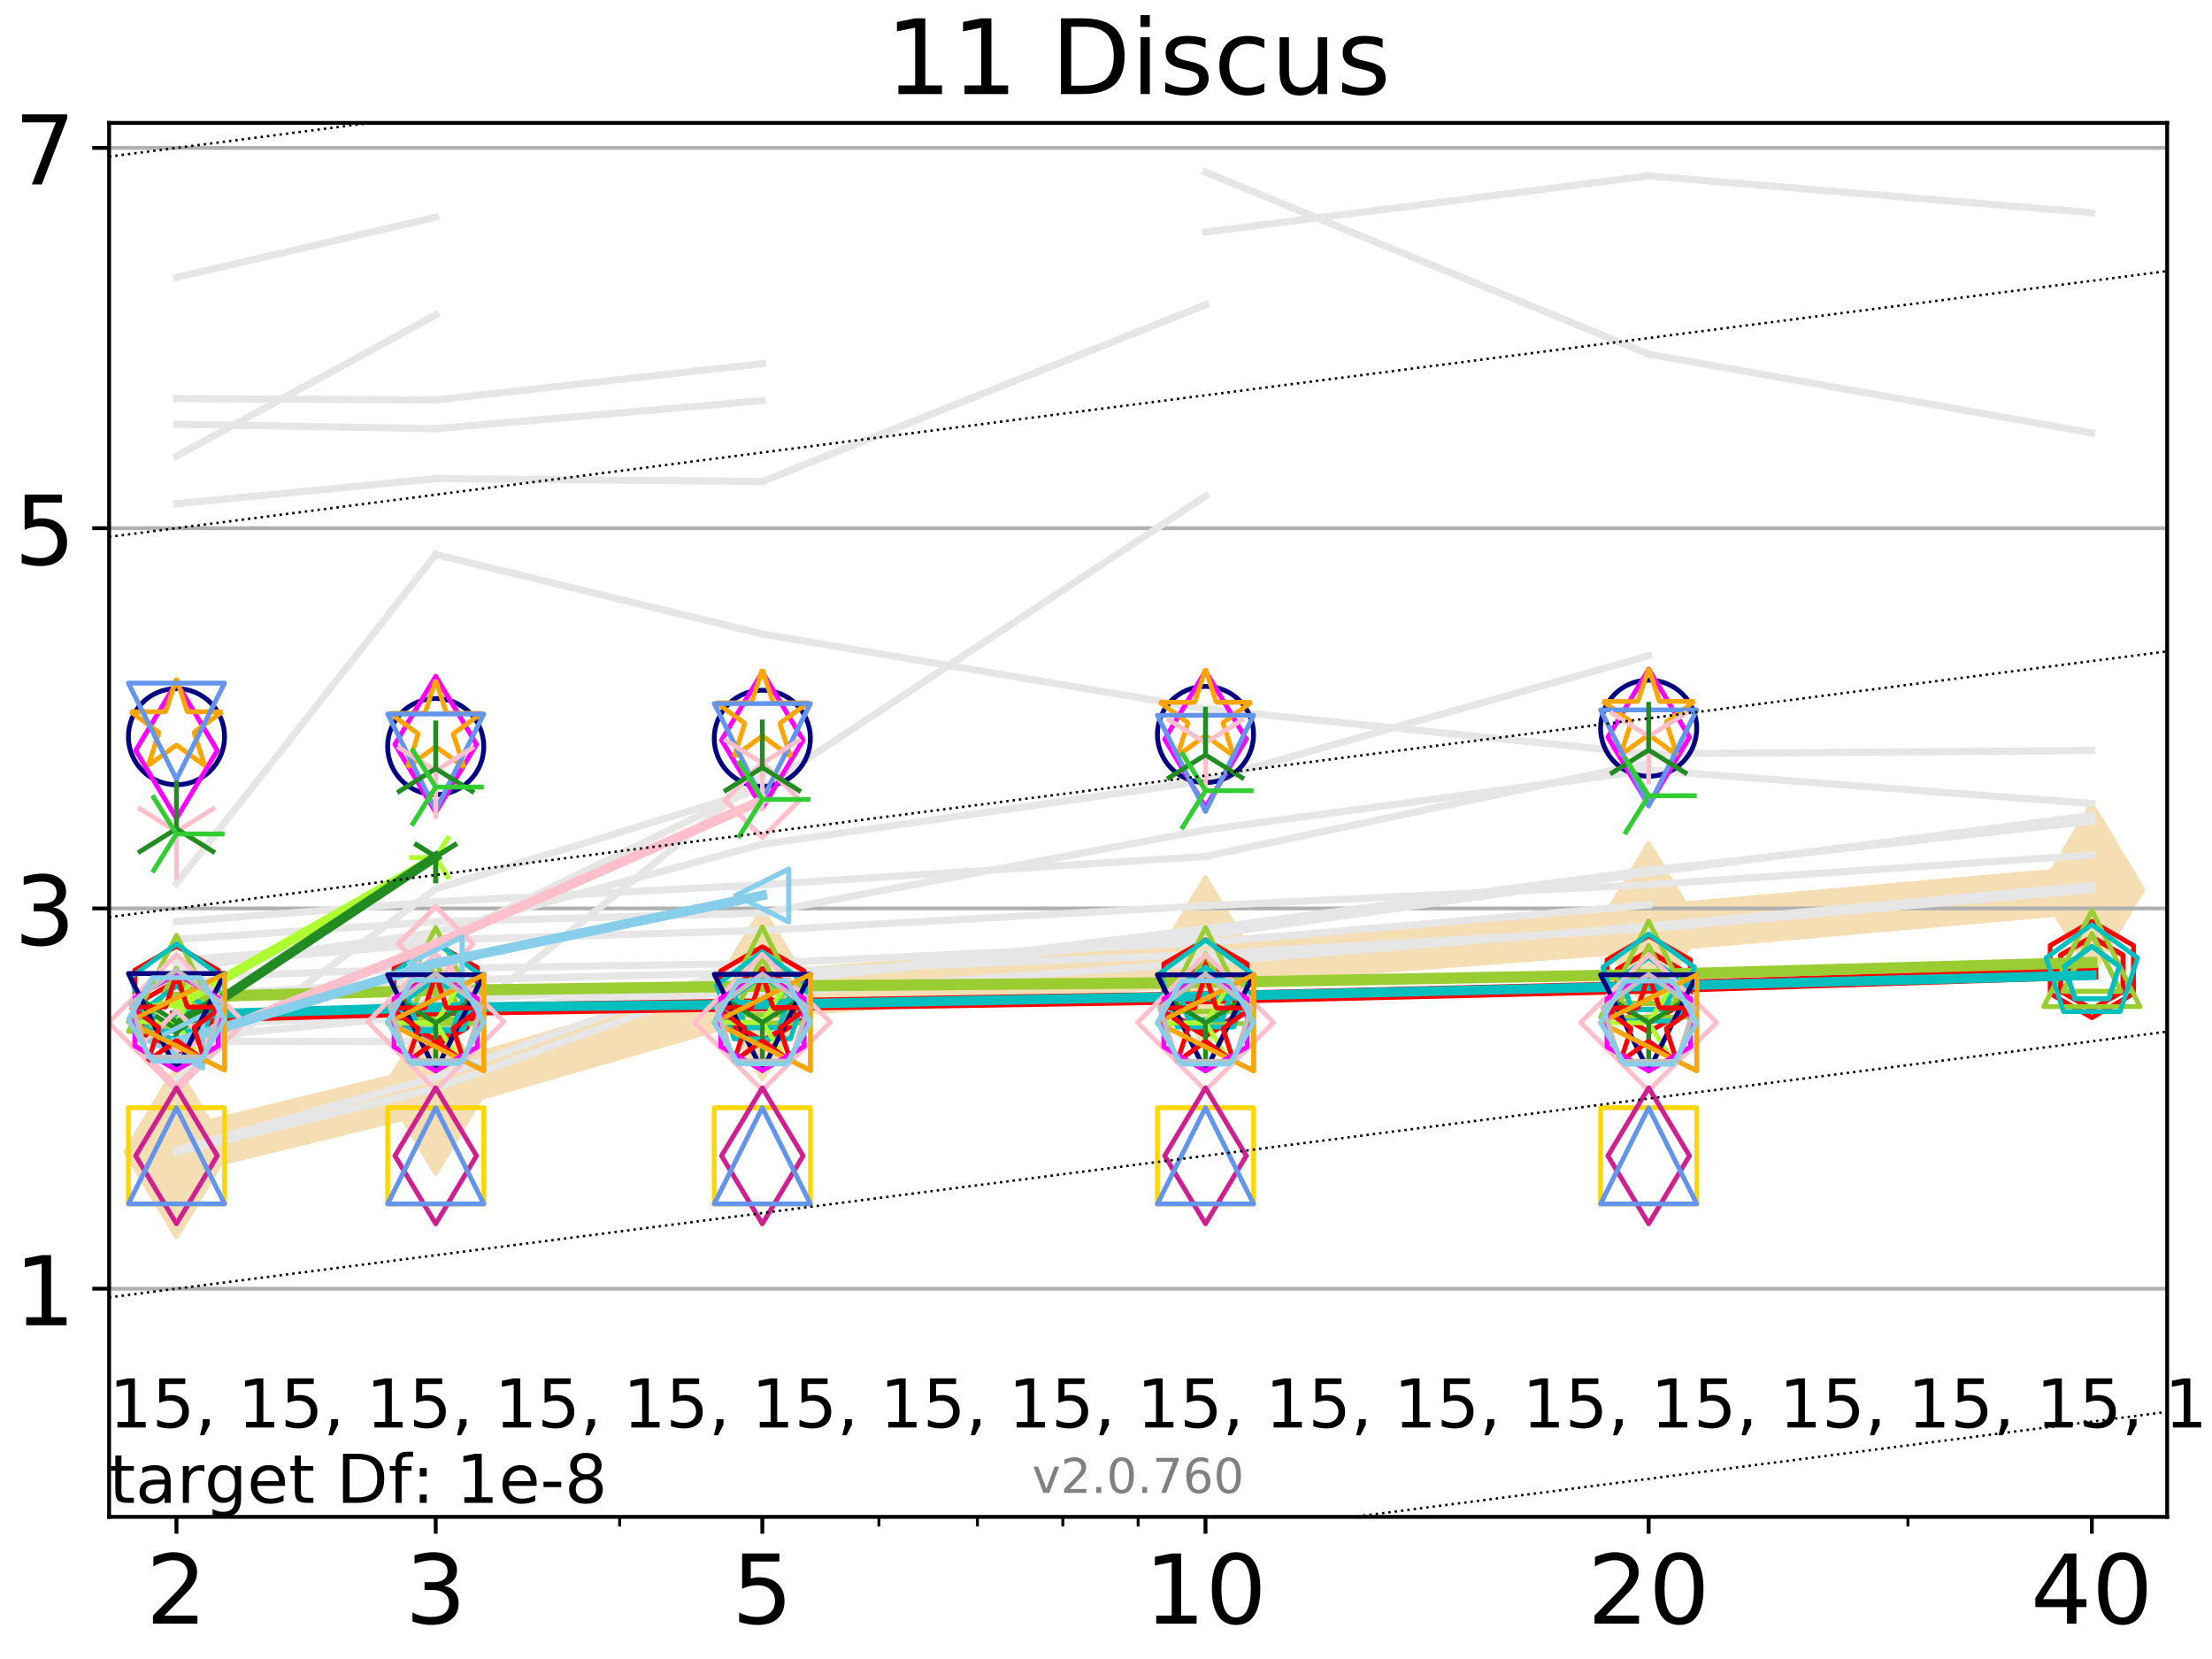 <?xml version="1.0" encoding="utf-8" standalone="no"?>
<!DOCTYPE svg PUBLIC "-//W3C//DTD SVG 1.1//EN"
  "http://www.w3.org/Graphics/SVG/1.1/DTD/svg11.dtd">
<!-- Created with matplotlib (http://matplotlib.org/) -->
<svg height="345pt" version="1.1" viewBox="0 0 460 345" width="460pt" xmlns="http://www.w3.org/2000/svg" xmlns:xlink="http://www.w3.org/1999/xlink">
 <defs>
  <style type="text/css">
*{stroke-linecap:butt;stroke-linejoin:round;}
  </style>
 </defs>
 <g id="figure_1">
  <g id="patch_1">
   <path d="M 0 345.6 
L 460.8 345.6 
L 460.8 0 
L 0 0 
z
" style="fill:#ffffff;"/>
  </g>
  <g id="axes_1">
   <g id="patch_2">
    <path d="M 22.69 315.44 
L 450.672 315.44 
L 450.672 25.56 
L 22.69 25.56 
z
" style="fill:#ffffff;"/>
   </g>
   <g id="line2d_1">
    <path clip-path="url(#pb9b8149677)" d="M 36.699 239.519 
L 90.609 226.306 
L 158.529 206.69 
L 250.69 200.168 
L 342.851 193.11 
L 435.012 184.987 
" style="fill:none;stroke:#f5deb3;stroke-linecap:square;stroke-width:10;"/>
    <defs>
     <path d="M -0 17.678 
L 10.607 0 
L 0 -17.678 
L -10.607 -0 
z
" id="m6dc4f5c080" style="stroke:#f5deb3;stroke-linejoin:miter;"/>
    </defs>
    <g clip-path="url(#pb9b8149677)">
     <use style="fill:#f5deb3;stroke:#f5deb3;stroke-linejoin:miter;" x="36.699" xlink:href="#m6dc4f5c080" y="239.519"/>
     <use style="fill:#f5deb3;stroke:#f5deb3;stroke-linejoin:miter;" x="90.609" xlink:href="#m6dc4f5c080" y="226.306"/>
     <use style="fill:#f5deb3;stroke:#f5deb3;stroke-linejoin:miter;" x="158.529" xlink:href="#m6dc4f5c080" y="206.69"/>
     <use style="fill:#f5deb3;stroke:#f5deb3;stroke-linejoin:miter;" x="250.69" xlink:href="#m6dc4f5c080" y="200.168"/>
     <use style="fill:#f5deb3;stroke:#f5deb3;stroke-linejoin:miter;" x="342.851" xlink:href="#m6dc4f5c080" y="193.11"/>
     <use style="fill:#f5deb3;stroke:#f5deb3;stroke-linejoin:miter;" x="435.012" xlink:href="#m6dc4f5c080" y="184.987"/>
    </g>
   </g>
   <g id="matplotlib.axis_1">
    <g id="xtick_1">
     <g id="line2d_2">
      <defs>
       <path d="M 0 0 
L 0 3.5 
" id="m4944379af0" style="stroke:#000000;stroke-width:0.8;"/>
      </defs>
      <g>
       <use style="stroke:#000000;stroke-width:0.8;" x="36.699" xlink:href="#m4944379af0" y="315.44"/>
      </g>
     </g>
     <g id="text_1">
      <!-- 2 -->
      <defs>
       <path d="M 19.188 8.297 
L 53.609 8.297 
L 53.609 0 
L 7.328 0 
L 7.328 8.297 
Q 12.938 14.109 22.625 23.891 
Q 32.328 33.688 34.812 36.531 
Q 39.547 41.844 41.422 45.531 
Q 43.312 49.219 43.312 52.781 
Q 43.312 58.594 39.234 62.25 
Q 35.156 65.922 28.609 65.922 
Q 23.969 65.922 18.812 64.312 
Q 13.672 62.703 7.812 59.422 
L 7.812 69.391 
Q 13.766 71.781 18.938 73 
Q 24.125 74.219 28.422 74.219 
Q 39.75 74.219 46.484 68.547 
Q 53.219 62.891 53.219 53.422 
Q 53.219 48.922 51.531 44.891 
Q 49.859 40.875 45.406 35.406 
Q 44.188 33.984 37.641 27.219 
Q 31.109 20.453 19.188 8.297 
z
" id="DejaVuSans-32"/>
      </defs>
      <g transform="translate(30.336 337.637)scale(0.2 -0.2)">
       <use xlink:href="#DejaVuSans-32"/>
      </g>
     </g>
    </g>
    <g id="xtick_2">
     <g id="line2d_3">
      <g>
       <use style="stroke:#000000;stroke-width:0.8;" x="90.609" xlink:href="#m4944379af0" y="315.44"/>
      </g>
     </g>
     <g id="text_2">
      <!-- 3 -->
      <defs>
       <path d="M 40.578 39.312 
Q 47.656 37.797 51.625 33 
Q 55.609 28.219 55.609 21.188 
Q 55.609 10.406 48.188 4.484 
Q 40.766 -1.422 27.094 -1.422 
Q 22.516 -1.422 17.656 -0.516 
Q 12.797 0.391 7.625 2.203 
L 7.625 11.719 
Q 11.719 9.328 16.594 8.109 
Q 21.484 6.891 26.812 6.891 
Q 36.078 6.891 40.938 10.547 
Q 45.797 14.203 45.797 21.188 
Q 45.797 27.641 41.281 31.266 
Q 36.766 34.906 28.719 34.906 
L 20.219 34.906 
L 20.219 43.016 
L 29.109 43.016 
Q 36.375 43.016 40.234 45.922 
Q 44.094 48.828 44.094 54.297 
Q 44.094 59.906 40.109 62.906 
Q 36.141 65.922 28.719 65.922 
Q 24.656 65.922 20.016 65.031 
Q 15.375 64.156 9.812 62.312 
L 9.812 71.094 
Q 15.438 72.656 20.344 73.438 
Q 25.25 74.219 29.594 74.219 
Q 40.828 74.219 47.359 69.109 
Q 53.906 64.016 53.906 55.328 
Q 53.906 49.266 50.438 45.094 
Q 46.969 40.922 40.578 39.312 
z
" id="DejaVuSans-33"/>
      </defs>
      <g transform="translate(84.247 337.637)scale(0.2 -0.2)">
       <use xlink:href="#DejaVuSans-33"/>
      </g>
     </g>
    </g>
    <g id="xtick_3">
     <g id="line2d_4">
      <g>
       <use style="stroke:#000000;stroke-width:0.8;" x="158.529" xlink:href="#m4944379af0" y="315.44"/>
      </g>
     </g>
     <g id="text_3">
      <!-- 5 -->
      <defs>
       <path d="M 10.797 72.906 
L 49.516 72.906 
L 49.516 64.594 
L 19.828 64.594 
L 19.828 46.734 
Q 21.969 47.469 24.109 47.828 
Q 26.266 48.188 28.422 48.188 
Q 40.625 48.188 47.75 41.5 
Q 54.891 34.812 54.891 23.391 
Q 54.891 11.625 47.562 5.094 
Q 40.234 -1.422 26.906 -1.422 
Q 22.312 -1.422 17.547 -0.641 
Q 12.797 0.141 7.719 1.703 
L 7.719 11.625 
Q 12.109 9.234 16.797 8.062 
Q 21.484 6.891 26.703 6.891 
Q 35.156 6.891 40.078 11.328 
Q 45.016 15.766 45.016 23.391 
Q 45.016 31 40.078 35.438 
Q 35.156 39.891 26.703 39.891 
Q 22.75 39.891 18.812 39.016 
Q 14.891 38.141 10.797 36.281 
z
" id="DejaVuSans-35"/>
      </defs>
      <g transform="translate(152.166 337.637)scale(0.2 -0.2)">
       <use xlink:href="#DejaVuSans-35"/>
      </g>
     </g>
    </g>
    <g id="xtick_4">
     <g id="line2d_5">
      <g>
       <use style="stroke:#000000;stroke-width:0.8;" x="250.69" xlink:href="#m4944379af0" y="315.44"/>
      </g>
     </g>
     <g id="text_4">
      <!-- 10 -->
      <defs>
       <path d="M 12.406 8.297 
L 28.516 8.297 
L 28.516 63.922 
L 10.984 60.406 
L 10.984 69.391 
L 28.422 72.906 
L 38.281 72.906 
L 38.281 8.297 
L 54.391 8.297 
L 54.391 0 
L 12.406 0 
z
" id="DejaVuSans-31"/>
       <path d="M 31.781 66.406 
Q 24.172 66.406 20.328 58.906 
Q 16.5 51.422 16.5 36.375 
Q 16.5 21.391 20.328 13.891 
Q 24.172 6.391 31.781 6.391 
Q 39.453 6.391 43.281 13.891 
Q 47.125 21.391 47.125 36.375 
Q 47.125 51.422 43.281 58.906 
Q 39.453 66.406 31.781 66.406 
z
M 31.781 74.219 
Q 44.047 74.219 50.516 64.516 
Q 56.984 54.828 56.984 36.375 
Q 56.984 17.969 50.516 8.266 
Q 44.047 -1.422 31.781 -1.422 
Q 19.531 -1.422 13.062 8.266 
Q 6.594 17.969 6.594 36.375 
Q 6.594 54.828 13.062 64.516 
Q 19.531 74.219 31.781 74.219 
z
" id="DejaVuSans-30"/>
      </defs>
      <g transform="translate(237.965 337.637)scale(0.2 -0.2)">
       <use xlink:href="#DejaVuSans-31"/>
       <use x="63.623" xlink:href="#DejaVuSans-30"/>
      </g>
     </g>
    </g>
    <g id="xtick_5">
     <g id="line2d_6">
      <g>
       <use style="stroke:#000000;stroke-width:0.8;" x="342.851" xlink:href="#m4944379af0" y="315.44"/>
      </g>
     </g>
     <g id="text_5">
      <!-- 20 -->
      <g transform="translate(330.126 337.637)scale(0.2 -0.2)">
       <use xlink:href="#DejaVuSans-32"/>
       <use x="63.623" xlink:href="#DejaVuSans-30"/>
      </g>
     </g>
    </g>
    <g id="xtick_6">
     <g id="line2d_7">
      <g>
       <use style="stroke:#000000;stroke-width:0.8;" x="435.012" xlink:href="#m4944379af0" y="315.44"/>
      </g>
     </g>
     <g id="text_6">
      <!-- 40 -->
      <defs>
       <path d="M 37.797 64.312 
L 12.891 25.391 
L 37.797 25.391 
z
M 35.203 72.906 
L 47.609 72.906 
L 47.609 25.391 
L 58.016 25.391 
L 58.016 17.188 
L 47.609 17.188 
L 47.609 0 
L 37.797 0 
L 37.797 17.188 
L 4.891 17.188 
L 4.891 26.703 
z
" id="DejaVuSans-34"/>
      </defs>
      <g transform="translate(422.287 337.637)scale(0.2 -0.2)">
       <use xlink:href="#DejaVuSans-34"/>
       <use x="63.623" xlink:href="#DejaVuSans-30"/>
      </g>
     </g>
    </g>
    <g id="xtick_7">
     <g id="line2d_8">
      <defs>
       <path d="M 0 0 
L 0 2 
" id="mb4184c1112" style="stroke:#000000;stroke-width:0.6;"/>
      </defs>
      <g>
       <use style="stroke:#000000;stroke-width:0.6;" x="36.699" xlink:href="#mb4184c1112" y="315.44"/>
      </g>
     </g>
    </g>
    <g id="xtick_8">
     <g id="line2d_9">
      <g>
       <use style="stroke:#000000;stroke-width:0.6;" x="90.609" xlink:href="#mb4184c1112" y="315.44"/>
      </g>
     </g>
    </g>
    <g id="xtick_9">
     <g id="line2d_10">
      <g>
       <use style="stroke:#000000;stroke-width:0.6;" x="128.86" xlink:href="#mb4184c1112" y="315.44"/>
      </g>
     </g>
    </g>
    <g id="xtick_10">
     <g id="line2d_11">
      <g>
       <use style="stroke:#000000;stroke-width:0.6;" x="158.529" xlink:href="#mb4184c1112" y="315.44"/>
      </g>
     </g>
    </g>
    <g id="xtick_11">
     <g id="line2d_12">
      <g>
       <use style="stroke:#000000;stroke-width:0.6;" x="182.77" xlink:href="#mb4184c1112" y="315.44"/>
      </g>
     </g>
    </g>
    <g id="xtick_12">
     <g id="line2d_13">
      <g>
       <use style="stroke:#000000;stroke-width:0.6;" x="203.266" xlink:href="#mb4184c1112" y="315.44"/>
      </g>
     </g>
    </g>
    <g id="xtick_13">
     <g id="line2d_14">
      <g>
       <use style="stroke:#000000;stroke-width:0.6;" x="221.021" xlink:href="#mb4184c1112" y="315.44"/>
      </g>
     </g>
    </g>
    <g id="xtick_14">
     <g id="line2d_15">
      <g>
       <use style="stroke:#000000;stroke-width:0.6;" x="236.681" xlink:href="#mb4184c1112" y="315.44"/>
      </g>
     </g>
    </g>
    <g id="xtick_15">
     <g id="line2d_16">
      <g>
       <use style="stroke:#000000;stroke-width:0.6;" x="342.851" xlink:href="#mb4184c1112" y="315.44"/>
      </g>
     </g>
    </g>
    <g id="xtick_16">
     <g id="line2d_17">
      <g>
       <use style="stroke:#000000;stroke-width:0.6;" x="396.761" xlink:href="#mb4184c1112" y="315.44"/>
      </g>
     </g>
    </g>
    <g id="xtick_17">
     <g id="line2d_18">
      <g>
       <use style="stroke:#000000;stroke-width:0.6;" x="435.012" xlink:href="#mb4184c1112" y="315.44"/>
      </g>
     </g>
    </g>
   </g>
   <g id="matplotlib.axis_2">
    <g id="ytick_1">
     <g id="line2d_19">
      <path clip-path="url(#pb9b8149677)" d="M 22.69 267.994 
L 450.672 267.994 
" style="fill:none;stroke:#b0b0b0;stroke-linecap:square;stroke-width:0.8;"/>
     </g>
     <g id="line2d_20">
      <defs>
       <path d="M 0 0 
L -3.5 0 
" id="m8c1f480398" style="stroke:#000000;stroke-width:0.8;"/>
      </defs>
      <g>
       <use style="stroke:#000000;stroke-width:0.8;" x="22.69" xlink:href="#m8c1f480398" y="267.994"/>
      </g>
     </g>
     <g id="text_7">
      <!-- 1 -->
      <g transform="translate(2.965 275.592)scale(0.2 -0.2)">
       <use xlink:href="#DejaVuSans-31"/>
      </g>
     </g>
    </g>
    <g id="ytick_2">
     <g id="line2d_21">
      <path clip-path="url(#pb9b8149677)" d="M 22.69 188.916 
L 450.672 188.916 
" style="fill:none;stroke:#b0b0b0;stroke-linecap:square;stroke-width:0.8;"/>
     </g>
     <g id="line2d_22">
      <g>
       <use style="stroke:#000000;stroke-width:0.8;" x="22.69" xlink:href="#m8c1f480398" y="188.916"/>
      </g>
     </g>
     <g id="text_8">
      <!-- 3 -->
      <g transform="translate(2.965 196.515)scale(0.2 -0.2)">
       <use xlink:href="#DejaVuSans-33"/>
      </g>
     </g>
    </g>
    <g id="ytick_3">
     <g id="line2d_23">
      <path clip-path="url(#pb9b8149677)" d="M 22.69 109.839 
L 450.672 109.839 
" style="fill:none;stroke:#b0b0b0;stroke-linecap:square;stroke-width:0.8;"/>
     </g>
     <g id="line2d_24">
      <g>
       <use style="stroke:#000000;stroke-width:0.8;" x="22.69" xlink:href="#m8c1f480398" y="109.839"/>
      </g>
     </g>
     <g id="text_9">
      <!-- 5 -->
      <g transform="translate(2.965 117.437)scale(0.2 -0.2)">
       <use xlink:href="#DejaVuSans-35"/>
      </g>
     </g>
    </g>
    <g id="ytick_4">
     <g id="line2d_25">
      <path clip-path="url(#pb9b8149677)" d="M 22.69 30.761 
L 450.672 30.761 
" style="fill:none;stroke:#b0b0b0;stroke-linecap:square;stroke-width:0.8;"/>
     </g>
     <g id="line2d_26">
      <g>
       <use style="stroke:#000000;stroke-width:0.8;" x="22.69" xlink:href="#m8c1f480398" y="30.761"/>
      </g>
     </g>
     <g id="text_10">
      <!-- 7 -->
      <defs>
       <path d="M 8.203 72.906 
L 55.078 72.906 
L 55.078 68.703 
L 28.609 0 
L 18.312 0 
L 43.219 64.594 
L 8.203 64.594 
z
" id="DejaVuSans-37"/>
      </defs>
      <g transform="translate(2.965 38.36)scale(0.2 -0.2)">
       <use xlink:href="#DejaVuSans-37"/>
      </g>
     </g>
    </g>
   </g>
   <g id="line2d_27">
    <path clip-path="url(#pb9b8149677)" d="M 36.699 94.855 
L 90.609 65.509 
" style="fill:none;stroke:#e6e6e6;stroke-linecap:square;stroke-width:1.5;"/>
   </g>
   <g id="line2d_28">
    <path clip-path="url(#pb9b8149677)" d="M 90.609 65.509 
" style="fill:none;stroke:#e6e6e6;stroke-linecap:square;stroke-width:1.5;"/>
   </g>
   <g id="line2d_29"/>
   <g id="line2d_30"/>
   <g id="line2d_31">
    <path clip-path="url(#pb9b8149677)" d="M 36.699 213.277 
L 90.609 208.109 
" style="fill:none;stroke:#e6e6e6;stroke-linecap:square;stroke-width:1.5;"/>
   </g>
   <g id="line2d_32">
    <path clip-path="url(#pb9b8149677)" d="M 90.609 208.109 
L 158.529 204.312 
" style="fill:none;stroke:#e6e6e6;stroke-linecap:square;stroke-width:1.5;"/>
   </g>
   <g id="line2d_33">
    <path clip-path="url(#pb9b8149677)" d="M 158.529 204.312 
L 250.69 193.157 
" style="fill:none;stroke:#e6e6e6;stroke-linecap:square;stroke-width:1.5;"/>
   </g>
   <g id="line2d_34">
    <path clip-path="url(#pb9b8149677)" d="M 250.69 193.157 
L 342.851 180.97 
" style="fill:none;stroke:#e6e6e6;stroke-linecap:square;stroke-width:1.5;"/>
   </g>
   <g id="line2d_35">
    <path clip-path="url(#pb9b8149677)" d="M 342.851 180.97 
L 435.012 170.747 
" style="fill:none;stroke:#e6e6e6;stroke-linecap:square;stroke-width:1.5;"/>
   </g>
   <g id="line2d_36">
    <path clip-path="url(#pb9b8149677)" d="M 435.012 170.747 
" style="fill:none;stroke:#e6e6e6;stroke-linecap:square;stroke-width:1.5;"/>
   </g>
   <g id="line2d_37"/>
   <g id="line2d_38"/>
   <g id="line2d_39"/>
   <g id="line2d_40"/>
   <g id="line2d_41">
    <path clip-path="url(#pb9b8149677)" d="M 36.699 155.661 
" style="fill:none;stroke:#e6e6e6;stroke-linecap:square;stroke-width:1.5;"/>
   </g>
   <g id="line2d_42"/>
   <g id="line2d_43"/>
   <g id="line2d_44">
    <path clip-path="url(#pb9b8149677)" d="M 36.699 207.212 
L 90.609 203.913 
" style="fill:none;stroke:#e6e6e6;stroke-linecap:square;stroke-width:1.5;"/>
   </g>
   <g id="line2d_45">
    <path clip-path="url(#pb9b8149677)" d="M 90.609 203.913 
L 158.529 202.191 
" style="fill:none;stroke:#e6e6e6;stroke-linecap:square;stroke-width:1.5;"/>
   </g>
   <g id="line2d_46">
    <path clip-path="url(#pb9b8149677)" d="M 158.529 202.191 
L 250.69 198.44 
" style="fill:none;stroke:#e6e6e6;stroke-linecap:square;stroke-width:1.5;"/>
   </g>
   <g id="line2d_47">
    <path clip-path="url(#pb9b8149677)" d="M 250.69 198.44 
L 342.851 193.11 
" style="fill:none;stroke:#e6e6e6;stroke-linecap:square;stroke-width:1.5;"/>
   </g>
   <g id="line2d_48">
    <path clip-path="url(#pb9b8149677)" d="M 342.851 193.11 
L 435.012 184.987 
" style="fill:none;stroke:#e6e6e6;stroke-linecap:square;stroke-width:1.5;"/>
   </g>
   <g id="line2d_49">
    <path clip-path="url(#pb9b8149677)" d="M 435.012 184.987 
" style="fill:none;stroke:#e6e6e6;stroke-linecap:square;stroke-width:1.5;"/>
   </g>
   <g id="line2d_50"/>
   <g id="line2d_51"/>
   <g id="line2d_52">
    <path clip-path="url(#pb9b8149677)" d="M 36.699 213.35 
L 90.609 210.634 
" style="fill:none;stroke:#e6e6e6;stroke-linecap:square;stroke-width:1.5;"/>
   </g>
   <g id="line2d_53">
    <path clip-path="url(#pb9b8149677)" d="M 90.609 210.634 
L 158.529 204.323 
" style="fill:none;stroke:#e6e6e6;stroke-linecap:square;stroke-width:1.5;"/>
   </g>
   <g id="line2d_54">
    <path clip-path="url(#pb9b8149677)" d="M 158.529 204.323 
L 250.69 194.508 
" style="fill:none;stroke:#e6e6e6;stroke-linecap:square;stroke-width:1.5;"/>
   </g>
   <g id="line2d_55">
    <path clip-path="url(#pb9b8149677)" d="M 250.69 194.508 
L 342.851 181.491 
" style="fill:none;stroke:#e6e6e6;stroke-linecap:square;stroke-width:1.5;"/>
   </g>
   <g id="line2d_56">
    <path clip-path="url(#pb9b8149677)" d="M 342.851 181.491 
L 435.012 169.579 
" style="fill:none;stroke:#e6e6e6;stroke-linecap:square;stroke-width:1.5;"/>
   </g>
   <g id="line2d_57">
    <path clip-path="url(#pb9b8149677)" d="M 435.012 169.579 
" style="fill:none;stroke:#e6e6e6;stroke-linecap:square;stroke-width:1.5;"/>
   </g>
   <g id="line2d_58"/>
   <g id="line2d_59"/>
   <g id="line2d_60">
    <path clip-path="url(#pb9b8149677)" d="M 36.699 201.524 
L 90.609 193.837 
" style="fill:none;stroke:#e6e6e6;stroke-linecap:square;stroke-width:1.5;"/>
   </g>
   <g id="line2d_61">
    <path clip-path="url(#pb9b8149677)" d="M 90.609 193.837 
L 158.529 175.566 
" style="fill:none;stroke:#e6e6e6;stroke-linecap:square;stroke-width:1.5;"/>
   </g>
   <g id="line2d_62">
    <path clip-path="url(#pb9b8149677)" d="M 158.529 175.566 
L 250.69 162.386 
" style="fill:none;stroke:#e6e6e6;stroke-linecap:square;stroke-width:1.5;"/>
   </g>
   <g id="line2d_63">
    <path clip-path="url(#pb9b8149677)" d="M 250.69 162.386 
L 342.851 136.362 
" style="fill:none;stroke:#e6e6e6;stroke-linecap:square;stroke-width:1.5;"/>
   </g>
   <g id="line2d_64">
    <path clip-path="url(#pb9b8149677)" d="M 342.851 136.362 
" style="fill:none;stroke:#e6e6e6;stroke-linecap:square;stroke-width:1.5;"/>
   </g>
   <g id="line2d_65"/>
   <g id="line2d_66"/>
   <g id="line2d_67">
    <path clip-path="url(#pb9b8149677)" d="M 36.699 57.669 
L 90.609 45.177 
" style="fill:none;stroke:#e6e6e6;stroke-linecap:square;stroke-width:1.5;"/>
   </g>
   <g id="line2d_68">
    <path clip-path="url(#pb9b8149677)" d="M 90.609 45.177 
" style="fill:none;stroke:#e6e6e6;stroke-linecap:square;stroke-width:1.5;"/>
   </g>
   <g id="line2d_69">
    <path clip-path="url(#pb9b8149677)" d="M 250.69 48.251 
L 342.851 36.573 
" style="fill:none;stroke:#e6e6e6;stroke-linecap:square;stroke-width:1.5;"/>
   </g>
   <g id="line2d_70">
    <path clip-path="url(#pb9b8149677)" d="M 342.851 36.573 
L 435.012 44.242 
" style="fill:none;stroke:#e6e6e6;stroke-linecap:square;stroke-width:1.5;"/>
   </g>
   <g id="line2d_71">
    <path clip-path="url(#pb9b8149677)" d="M 435.012 44.242 
" style="fill:none;stroke:#e6e6e6;stroke-linecap:square;stroke-width:1.5;"/>
   </g>
   <g id="line2d_72"/>
   <g id="line2d_73"/>
   <g id="line2d_74"/>
   <g id="line2d_75"/>
   <g id="line2d_76">
    <path clip-path="url(#pb9b8149677)" d="M 36.699 134.64 
" style="fill:none;stroke:#e6e6e6;stroke-linecap:square;stroke-width:1.5;"/>
   </g>
   <g id="line2d_77"/>
   <g id="line2d_78"/>
   <g id="line2d_79"/>
   <g id="line2d_80"/>
   <g id="line2d_81">
    <path clip-path="url(#pb9b8149677)" d="M 36.699 200.649 
L 90.609 196.207 
" style="fill:none;stroke:#e6e6e6;stroke-linecap:square;stroke-width:1.5;"/>
   </g>
   <g id="line2d_82">
    <path clip-path="url(#pb9b8149677)" d="M 90.609 196.207 
L 158.529 163.22 
" style="fill:none;stroke:#e6e6e6;stroke-linecap:square;stroke-width:1.5;"/>
   </g>
   <g id="line2d_83">
    <path clip-path="url(#pb9b8149677)" d="M 158.529 163.22 
" style="fill:none;stroke:#e6e6e6;stroke-linecap:square;stroke-width:1.5;"/>
   </g>
   <g id="line2d_84"/>
   <g id="line2d_85"/>
   <g id="line2d_86">
    <path clip-path="url(#pb9b8149677)" d="M 36.699 183.723 
L 90.609 115.319 
" style="fill:none;stroke:#e6e6e6;stroke-linecap:square;stroke-width:1.5;"/>
   </g>
   <g id="line2d_87">
    <path clip-path="url(#pb9b8149677)" d="M 90.609 115.319 
L 158.529 131.844 
" style="fill:none;stroke:#e6e6e6;stroke-linecap:square;stroke-width:1.5;"/>
   </g>
   <g id="line2d_88">
    <path clip-path="url(#pb9b8149677)" d="M 158.529 131.844 
L 250.69 147.422 
" style="fill:none;stroke:#e6e6e6;stroke-linecap:square;stroke-width:1.5;"/>
   </g>
   <g id="line2d_89">
    <path clip-path="url(#pb9b8149677)" d="M 250.69 147.422 
L 342.851 156.754 
" style="fill:none;stroke:#e6e6e6;stroke-linecap:square;stroke-width:1.5;"/>
   </g>
   <g id="line2d_90">
    <path clip-path="url(#pb9b8149677)" d="M 342.851 156.754 
L 435.012 156.069 
" style="fill:none;stroke:#e6e6e6;stroke-linecap:square;stroke-width:1.5;"/>
   </g>
   <g id="line2d_91">
    <path clip-path="url(#pb9b8149677)" d="M 435.012 156.069 
" style="fill:none;stroke:#e6e6e6;stroke-linecap:square;stroke-width:1.5;"/>
   </g>
   <g id="line2d_92"/>
   <g id="line2d_93"/>
   <g id="line2d_94"/>
   <g id="line2d_95"/>
   <g id="line2d_96">
    <path clip-path="url(#pb9b8149677)" d="M 36.699 216.601 
L 90.609 216.52 
" style="fill:none;stroke:#e6e6e6;stroke-linecap:square;stroke-width:1.5;"/>
   </g>
   <g id="line2d_97">
    <path clip-path="url(#pb9b8149677)" d="M 90.609 216.52 
L 158.529 161.207 
" style="fill:none;stroke:#e6e6e6;stroke-linecap:square;stroke-width:1.5;"/>
   </g>
   <g id="line2d_98">
    <path clip-path="url(#pb9b8149677)" d="M 158.529 161.207 
" style="fill:none;stroke:#e6e6e6;stroke-linecap:square;stroke-width:1.5;"/>
   </g>
   <g id="line2d_99"/>
   <g id="line2d_100"/>
   <g id="line2d_101">
    <path clip-path="url(#pb9b8149677)" d="M 36.699 199.697 
L 90.609 195.481 
" style="fill:none;stroke:#e6e6e6;stroke-linecap:square;stroke-width:1.5;"/>
   </g>
   <g id="line2d_102">
    <path clip-path="url(#pb9b8149677)" d="M 90.609 195.481 
L 158.529 193.481 
" style="fill:none;stroke:#e6e6e6;stroke-linecap:square;stroke-width:1.5;"/>
   </g>
   <g id="line2d_103">
    <path clip-path="url(#pb9b8149677)" d="M 158.529 193.481 
L 250.69 188.37 
" style="fill:none;stroke:#e6e6e6;stroke-linecap:square;stroke-width:1.5;"/>
   </g>
   <g id="line2d_104">
    <path clip-path="url(#pb9b8149677)" d="M 250.69 188.37 
L 342.851 183.966 
" style="fill:none;stroke:#e6e6e6;stroke-linecap:square;stroke-width:1.5;"/>
   </g>
   <g id="line2d_105">
    <path clip-path="url(#pb9b8149677)" d="M 342.851 183.966 
L 435.012 177.808 
" style="fill:none;stroke:#e6e6e6;stroke-linecap:square;stroke-width:1.5;"/>
   </g>
   <g id="line2d_106">
    <path clip-path="url(#pb9b8149677)" d="M 435.012 177.808 
" style="fill:none;stroke:#e6e6e6;stroke-linecap:square;stroke-width:1.5;"/>
   </g>
   <g id="line2d_107"/>
   <g id="line2d_108"/>
   <g id="line2d_109"/>
   <g id="line2d_110"/>
   <g id="line2d_111"/>
   <g id="line2d_112"/>
   <g id="line2d_113">
    <path clip-path="url(#pb9b8149677)" d="M 36.699 191.671 
L 90.609 187.527 
" style="fill:none;stroke:#e6e6e6;stroke-linecap:square;stroke-width:1.5;"/>
   </g>
   <g id="line2d_114">
    <path clip-path="url(#pb9b8149677)" d="M 90.609 187.527 
L 158.529 183.989 
" style="fill:none;stroke:#e6e6e6;stroke-linecap:square;stroke-width:1.5;"/>
   </g>
   <g id="line2d_115">
    <path clip-path="url(#pb9b8149677)" d="M 158.529 183.989 
L 250.69 178.092 
" style="fill:none;stroke:#e6e6e6;stroke-linecap:square;stroke-width:1.5;"/>
   </g>
   <g id="line2d_116">
    <path clip-path="url(#pb9b8149677)" d="M 250.69 178.092 
L 342.851 158.597 
" style="fill:none;stroke:#e6e6e6;stroke-linecap:square;stroke-width:1.5;"/>
   </g>
   <g id="line2d_117">
    <path clip-path="url(#pb9b8149677)" d="M 342.851 158.597 
" style="fill:none;stroke:#e6e6e6;stroke-linecap:square;stroke-width:1.5;"/>
   </g>
   <g id="line2d_118"/>
   <g id="line2d_119"/>
   <g id="line2d_120"/>
   <g id="line2d_121"/>
   <g id="line2d_122">
    <path clip-path="url(#pb9b8149677)" d="M 36.699 239.585 
L 90.609 226.322 
" style="fill:none;stroke:#e6e6e6;stroke-linecap:square;stroke-width:1.5;"/>
   </g>
   <g id="line2d_123">
    <path clip-path="url(#pb9b8149677)" d="M 90.609 226.322 
L 158.529 201.575 
" style="fill:none;stroke:#e6e6e6;stroke-linecap:square;stroke-width:1.5;"/>
   </g>
   <g id="line2d_124">
    <path clip-path="url(#pb9b8149677)" d="M 158.529 201.575 
" style="fill:none;stroke:#e6e6e6;stroke-linecap:square;stroke-width:1.5;"/>
   </g>
   <g id="line2d_125"/>
   <g id="line2d_126"/>
   <g id="line2d_127">
    <path clip-path="url(#pb9b8149677)" d="M 36.699 239.153 
L 90.609 223.997 
" style="fill:none;stroke:#e6e6e6;stroke-linecap:square;stroke-width:1.5;"/>
   </g>
   <g id="line2d_128">
    <path clip-path="url(#pb9b8149677)" d="M 90.609 223.997 
L 158.529 199.338 
" style="fill:none;stroke:#e6e6e6;stroke-linecap:square;stroke-width:1.5;"/>
   </g>
   <g id="line2d_129">
    <path clip-path="url(#pb9b8149677)" d="M 158.529 199.338 
" style="fill:none;stroke:#e6e6e6;stroke-linecap:square;stroke-width:1.5;"/>
   </g>
   <g id="line2d_130"/>
   <g id="line2d_131"/>
   <g id="line2d_132">
    <path clip-path="url(#pb9b8149677)" d="M 36.699 195.345 
L 90.609 191.687 
" style="fill:none;stroke:#e6e6e6;stroke-linecap:square;stroke-width:1.5;"/>
   </g>
   <g id="line2d_133">
    <path clip-path="url(#pb9b8149677)" d="M 90.609 191.687 
L 158.529 189.872 
" style="fill:none;stroke:#e6e6e6;stroke-linecap:square;stroke-width:1.5;"/>
   </g>
   <g id="line2d_134">
    <path clip-path="url(#pb9b8149677)" d="M 158.529 189.872 
L 250.69 172.59 
" style="fill:none;stroke:#e6e6e6;stroke-linecap:square;stroke-width:1.5;"/>
   </g>
   <g id="line2d_135">
    <path clip-path="url(#pb9b8149677)" d="M 250.69 172.59 
L 342.851 160.163 
" style="fill:none;stroke:#e6e6e6;stroke-linecap:square;stroke-width:1.5;"/>
   </g>
   <g id="line2d_136">
    <path clip-path="url(#pb9b8149677)" d="M 342.851 160.163 
L 435.012 167.108 
" style="fill:none;stroke:#e6e6e6;stroke-linecap:square;stroke-width:1.5;"/>
   </g>
   <g id="line2d_137">
    <path clip-path="url(#pb9b8149677)" d="M 435.012 167.108 
" style="fill:none;stroke:#e6e6e6;stroke-linecap:square;stroke-width:1.5;"/>
   </g>
   <g id="line2d_138"/>
   <g id="line2d_139"/>
   <g id="line2d_140">
    <path clip-path="url(#pb9b8149677)" d="M 250.69 35.788 
L 342.851 73.658 
" style="fill:none;stroke:#e6e6e6;stroke-linecap:square;stroke-width:1.5;"/>
   </g>
   <g id="line2d_141">
    <path clip-path="url(#pb9b8149677)" d="M 342.851 73.658 
L 435.012 90.022 
" style="fill:none;stroke:#e6e6e6;stroke-linecap:square;stroke-width:1.5;"/>
   </g>
   <g id="line2d_142">
    <path clip-path="url(#pb9b8149677)" d="M 435.012 90.022 
" style="fill:none;stroke:#e6e6e6;stroke-linecap:square;stroke-width:1.5;"/>
   </g>
   <g id="line2d_143"/>
   <g id="line2d_144"/>
   <g id="line2d_145">
    <path clip-path="url(#pb9b8149677)" d="M 36.699 82.896 
L 90.609 83.169 
" style="fill:none;stroke:#e6e6e6;stroke-linecap:square;stroke-width:1.5;"/>
   </g>
   <g id="line2d_146">
    <path clip-path="url(#pb9b8149677)" d="M 90.609 83.169 
L 158.529 75.625 
" style="fill:none;stroke:#e6e6e6;stroke-linecap:square;stroke-width:1.5;"/>
   </g>
   <g id="line2d_147">
    <path clip-path="url(#pb9b8149677)" d="M 158.529 75.625 
" style="fill:none;stroke:#e6e6e6;stroke-linecap:square;stroke-width:1.5;"/>
   </g>
   <g id="line2d_148"/>
   <g id="line2d_149"/>
   <g id="line2d_150">
    <path clip-path="url(#pb9b8149677)" d="M 36.699 88.229 
L 90.609 89.147 
" style="fill:none;stroke:#e6e6e6;stroke-linecap:square;stroke-width:1.5;"/>
   </g>
   <g id="line2d_151">
    <path clip-path="url(#pb9b8149677)" d="M 90.609 89.147 
L 158.529 83.312 
" style="fill:none;stroke:#e6e6e6;stroke-linecap:square;stroke-width:1.5;"/>
   </g>
   <g id="line2d_152">
    <path clip-path="url(#pb9b8149677)" d="M 158.529 83.312 
" style="fill:none;stroke:#e6e6e6;stroke-linecap:square;stroke-width:1.5;"/>
   </g>
   <g id="line2d_153"/>
   <g id="line2d_154"/>
   <g id="line2d_155">
    <path clip-path="url(#pb9b8149677)" d="M 36.699 104.759 
L 90.609 99.533 
" style="fill:none;stroke:#e6e6e6;stroke-linecap:square;stroke-width:1.5;"/>
   </g>
   <g id="line2d_156">
    <path clip-path="url(#pb9b8149677)" d="M 90.609 99.533 
L 158.529 100.127 
" style="fill:none;stroke:#e6e6e6;stroke-linecap:square;stroke-width:1.5;"/>
   </g>
   <g id="line2d_157">
    <path clip-path="url(#pb9b8149677)" d="M 158.529 100.127 
L 250.69 63.389 
" style="fill:none;stroke:#e6e6e6;stroke-linecap:square;stroke-width:1.5;"/>
   </g>
   <g id="line2d_158">
    <path clip-path="url(#pb9b8149677)" d="M 250.69 63.389 
" style="fill:none;stroke:#e6e6e6;stroke-linecap:square;stroke-width:1.5;"/>
   </g>
   <g id="line2d_159"/>
   <g id="line2d_160"/>
   <g id="line2d_161"/>
   <g id="line2d_162"/>
   <g id="line2d_163">
    <path clip-path="url(#pb9b8149677)" d="M 36.699 224.582 
L 90.609 184.831 
" style="fill:none;stroke:#e6e6e6;stroke-linecap:square;stroke-width:1.5;"/>
   </g>
   <g id="line2d_164">
    <path clip-path="url(#pb9b8149677)" d="M 90.609 184.831 
L 158.529 163.985 
" style="fill:none;stroke:#e6e6e6;stroke-linecap:square;stroke-width:1.5;"/>
   </g>
   <g id="line2d_165">
    <path clip-path="url(#pb9b8149677)" d="M 158.529 163.985 
L 250.69 103.139 
" style="fill:none;stroke:#e6e6e6;stroke-linecap:square;stroke-width:1.5;"/>
   </g>
   <g id="line2d_166">
    <path clip-path="url(#pb9b8149677)" d="M 250.69 103.139 
" style="fill:none;stroke:#e6e6e6;stroke-linecap:square;stroke-width:1.5;"/>
   </g>
   <g id="line2d_167"/>
   <g id="line2d_168"/>
   <g id="line2d_169">
    <path clip-path="url(#pb9b8149677)" d="M 36.699 203.241 
L 90.609 201.382 
" style="fill:none;stroke:#e6e6e6;stroke-linecap:square;stroke-width:1.5;"/>
   </g>
   <g id="line2d_170">
    <path clip-path="url(#pb9b8149677)" d="M 90.609 201.382 
L 158.529 200.344 
" style="fill:none;stroke:#e6e6e6;stroke-linecap:square;stroke-width:1.5;"/>
   </g>
   <g id="line2d_171">
    <path clip-path="url(#pb9b8149677)" d="M 158.529 200.344 
L 250.69 196.016 
" style="fill:none;stroke:#e6e6e6;stroke-linecap:square;stroke-width:1.5;"/>
   </g>
   <g id="line2d_172">
    <path clip-path="url(#pb9b8149677)" d="M 250.69 196.016 
L 342.851 188.157 
" style="fill:none;stroke:#e6e6e6;stroke-linecap:square;stroke-width:1.5;"/>
   </g>
   <g id="line2d_173">
    <path clip-path="url(#pb9b8149677)" d="M 342.851 188.157 
" style="fill:none;stroke:#e6e6e6;stroke-linecap:square;stroke-width:1.5;"/>
   </g>
   <g id="line2d_174"/>
   <g id="line2d_175"/>
   <g id="line2d_176">
    <path clip-path="url(#pb9b8149677)" d="M 36.699 216.014 
L 90.609 210.94 
" style="fill:none;stroke:#e6e6e6;stroke-linecap:square;stroke-width:1.5;"/>
   </g>
   <g id="line2d_177">
    <path clip-path="url(#pb9b8149677)" d="M 90.609 210.94 
L 158.529 206.685 
" style="fill:none;stroke:#e6e6e6;stroke-linecap:square;stroke-width:1.5;"/>
   </g>
   <g id="line2d_178">
    <path clip-path="url(#pb9b8149677)" d="M 158.529 206.685 
L 250.69 200.17 
" style="fill:none;stroke:#e6e6e6;stroke-linecap:square;stroke-width:1.5;"/>
   </g>
   <g id="line2d_179">
    <path clip-path="url(#pb9b8149677)" d="M 250.69 200.17 
L 342.851 192.596 
" style="fill:none;stroke:#e6e6e6;stroke-linecap:square;stroke-width:1.5;"/>
   </g>
   <g id="line2d_180">
    <path clip-path="url(#pb9b8149677)" d="M 342.851 192.596 
L 435.012 184.156 
" style="fill:none;stroke:#e6e6e6;stroke-linecap:square;stroke-width:1.5;"/>
   </g>
   <g id="line2d_181">
    <path clip-path="url(#pb9b8149677)" d="M 435.012 184.156 
" style="fill:none;stroke:#e6e6e6;stroke-linecap:square;stroke-width:1.5;"/>
   </g>
   <g id="line2d_182"/>
   <g id="line2d_183"/>
   <g id="line2d_184"/>
   <g id="line2d_185">
    <defs>
     <path d="M 0 10 
C 2.652 10 5.196 8.946 7.071 7.071 
C 8.946 5.196 10 2.652 10 0 
C 10 -2.652 8.946 -5.196 7.071 -7.071 
C 5.196 -8.946 2.652 -10 0 -10 
C -2.652 -10 -5.196 -8.946 -7.071 -7.071 
C -8.946 -5.196 -10 -2.652 -10 0 
C -10 2.652 -8.946 5.196 -7.071 7.071 
C -5.196 8.946 -2.652 10 0 10 
z
" id="m85e90f00cd" style="stroke:#000080;"/>
    </defs>
    <g clip-path="url(#pb9b8149677)">
     <use style="fill:none;stroke:#000080;" x="36.699" xlink:href="#m85e90f00cd" y="153.193"/>
     <use style="fill:none;stroke:#000080;" x="90.609" xlink:href="#m85e90f00cd" y="155.254"/>
     <use style="fill:none;stroke:#000080;" x="158.529" xlink:href="#m85e90f00cd" y="153.538"/>
     <use style="fill:none;stroke:#000080;" x="250.69" xlink:href="#m85e90f00cd" y="152.742"/>
     <use style="fill:none;stroke:#000080;" x="342.851" xlink:href="#m85e90f00cd" y="151.436"/>
    </g>
   </g>
   <g id="line2d_186"/>
   <g id="line2d_187">
    <defs>
     <path d="M -0 14.142 
L 8.485 0 
L -0 -14.142 
L -8.485 -0 
z
" id="mb07d85142d" style="stroke:#ff00ff;stroke-linejoin:miter;"/>
    </defs>
    <g clip-path="url(#pb9b8149677)">
     <use style="fill:none;stroke:#ff00ff;stroke-linejoin:miter;" x="36.699" xlink:href="#mb07d85142d" y="156.069"/>
     <use style="fill:none;stroke:#ff00ff;stroke-linejoin:miter;" x="90.609" xlink:href="#mb07d85142d" y="154.788"/>
     <use style="fill:none;stroke:#ff00ff;stroke-linejoin:miter;" x="158.529" xlink:href="#mb07d85142d" y="153.91"/>
     <use style="fill:none;stroke:#ff00ff;stroke-linejoin:miter;" x="250.69" xlink:href="#mb07d85142d" y="153.714"/>
     <use style="fill:none;stroke:#ff00ff;stroke-linejoin:miter;" x="342.851" xlink:href="#mb07d85142d" y="153.303"/>
    </g>
   </g>
   <g id="line2d_188"/>
   <g id="line2d_189">
    <defs>
     <path d="M 0 -10 
L -2.245 -3.09 
L -9.511 -3.09 
L -3.633 1.18 
L -5.878 8.09 
L -0 3.82 
L 5.878 8.09 
L 3.633 1.18 
L 9.511 -3.09 
L 2.245 -3.09 
z
" id="m2369b2ed28" style="stroke:#ffa500;stroke-linejoin:bevel;"/>
    </defs>
    <g clip-path="url(#pb9b8149677)">
     <use style="fill:none;stroke:#ffa500;stroke-linejoin:bevel;" x="36.699" xlink:href="#m2369b2ed28" y="151.109"/>
     <use style="fill:none;stroke:#ffa500;stroke-linejoin:bevel;" x="90.609" xlink:href="#m2369b2ed28" y="151.431"/>
     <use style="fill:none;stroke:#ffa500;stroke-linejoin:bevel;" x="158.529" xlink:href="#m2369b2ed28" y="149.241"/>
     <use style="fill:none;stroke:#ffa500;stroke-linejoin:bevel;" x="250.69" xlink:href="#m2369b2ed28" y="149.134"/>
     <use style="fill:none;stroke:#ffa500;stroke-linejoin:bevel;" x="342.851" xlink:href="#m2369b2ed28" y="148.958"/>
    </g>
   </g>
   <g id="line2d_190"/>
   <g id="line2d_191">
    <defs>
     <path d="M -0 10 
L 10 -10 
L -10 -10 
z
" id="m0bcf467e6d" style="stroke:#6495ed;stroke-linejoin:miter;"/>
    </defs>
    <g clip-path="url(#pb9b8149677)">
     <use style="fill:none;stroke:#6495ed;stroke-linejoin:miter;" x="36.699" xlink:href="#m0bcf467e6d" y="152.062"/>
     <use style="fill:none;stroke:#6495ed;stroke-linejoin:miter;" x="90.609" xlink:href="#m0bcf467e6d" y="158.477"/>
     <use style="fill:none;stroke:#6495ed;stroke-linejoin:miter;" x="158.529" xlink:href="#m0bcf467e6d" y="156.311"/>
     <use style="fill:none;stroke:#6495ed;stroke-linejoin:miter;" x="250.69" xlink:href="#m0bcf467e6d" y="158.75"/>
     <use style="fill:none;stroke:#6495ed;stroke-linejoin:miter;" x="342.851" xlink:href="#m0bcf467e6d" y="157.625"/>
    </g>
   </g>
   <g id="line2d_192">
    <path clip-path="url(#pb9b8149677)" d="M 36.699 211.469 
L 90.609 209.975 
" style="fill:none;stroke:#ff0000;stroke-linecap:square;stroke-width:2.667;"/>
    <defs>
     <path d="M 0 -7.5 
L -6.495 -3.75 
L -6.495 3.75 
L -0 7.5 
L 6.495 3.75 
L 6.495 -3.75 
z
" id="m5bf718b7cd" style="stroke:#ff0000;stroke-linejoin:miter;"/>
    </defs>
    <g clip-path="url(#pb9b8149677)">
     <use style="fill:none;stroke:#ff0000;stroke-linejoin:miter;" x="36.699" xlink:href="#m5bf718b7cd" y="211.469"/>
     <use style="fill:none;stroke:#ff0000;stroke-linejoin:miter;" x="90.609" xlink:href="#m5bf718b7cd" y="209.975"/>
    </g>
   </g>
   <g id="line2d_193">
    <path clip-path="url(#pb9b8149677)" d="M 90.609 209.975 
L 158.529 208.949 
" style="fill:none;stroke:#ff0000;stroke-linecap:square;stroke-width:2.667;"/>
    <g clip-path="url(#pb9b8149677)">
     <use style="fill:none;stroke:#ff0000;stroke-linejoin:miter;" x="90.609" xlink:href="#m5bf718b7cd" y="209.975"/>
     <use style="fill:none;stroke:#ff0000;stroke-linejoin:miter;" x="158.529" xlink:href="#m5bf718b7cd" y="208.949"/>
    </g>
   </g>
   <g id="line2d_194">
    <path clip-path="url(#pb9b8149677)" d="M 158.529 208.949 
L 250.69 207.489 
" style="fill:none;stroke:#ff0000;stroke-linecap:square;stroke-width:2.667;"/>
    <g clip-path="url(#pb9b8149677)">
     <use style="fill:none;stroke:#ff0000;stroke-linejoin:miter;" x="158.529" xlink:href="#m5bf718b7cd" y="208.949"/>
     <use style="fill:none;stroke:#ff0000;stroke-linejoin:miter;" x="250.69" xlink:href="#m5bf718b7cd" y="207.489"/>
    </g>
   </g>
   <g id="line2d_195">
    <path clip-path="url(#pb9b8149677)" d="M 250.69 207.489 
L 342.851 205.298 
" style="fill:none;stroke:#ff0000;stroke-linecap:square;stroke-width:2.667;"/>
    <g clip-path="url(#pb9b8149677)">
     <use style="fill:none;stroke:#ff0000;stroke-linejoin:miter;" x="250.69" xlink:href="#m5bf718b7cd" y="207.489"/>
     <use style="fill:none;stroke:#ff0000;stroke-linejoin:miter;" x="342.851" xlink:href="#m5bf718b7cd" y="205.298"/>
    </g>
   </g>
   <g id="line2d_196">
    <path clip-path="url(#pb9b8149677)" d="M 342.851 205.298 
L 435.012 202.374 
" style="fill:none;stroke:#ff0000;stroke-linecap:square;stroke-width:2.667;"/>
    <g clip-path="url(#pb9b8149677)">
     <use style="fill:none;stroke:#ff0000;stroke-linejoin:miter;" x="342.851" xlink:href="#m5bf718b7cd" y="205.298"/>
     <use style="fill:none;stroke:#ff0000;stroke-linejoin:miter;" x="435.012" xlink:href="#m5bf718b7cd" y="202.374"/>
    </g>
   </g>
   <g id="line2d_197">
    <path clip-path="url(#pb9b8149677)" d="M 435.012 202.374 
" style="fill:none;stroke:#ff0000;stroke-linecap:square;stroke-width:2.667;"/>
    <g clip-path="url(#pb9b8149677)">
     <use style="fill:none;stroke:#ff0000;stroke-linejoin:miter;" x="435.012" xlink:href="#m5bf718b7cd" y="202.374"/>
    </g>
   </g>
   <g id="line2d_198"/>
   <g id="line2d_199">
    <defs>
     <path d="M 0 -10 
L -8.66 -5 
L -8.66 5 
L -0 10 
L 8.66 5 
L 8.66 -5 
z
" id="m892f930150" style="stroke:#ff0000;stroke-linejoin:miter;"/>
    </defs>
    <g clip-path="url(#pb9b8149677)">
     <use style="fill:none;stroke:#ff0000;stroke-linejoin:miter;" x="36.699" xlink:href="#m892f930150" y="206.748"/>
     <use style="fill:none;stroke:#ff0000;stroke-linejoin:miter;" x="90.609" xlink:href="#m892f930150" y="206.238"/>
     <use style="fill:none;stroke:#ff0000;stroke-linejoin:miter;" x="158.529" xlink:href="#m892f930150" y="206.894"/>
     <use style="fill:none;stroke:#ff0000;stroke-linejoin:miter;" x="250.69" xlink:href="#m892f930150" y="205.432"/>
     <use style="fill:none;stroke:#ff0000;stroke-linejoin:miter;" x="342.851" xlink:href="#m892f930150" y="204.603"/>
     <use style="fill:none;stroke:#ff0000;stroke-linejoin:miter;" x="435.012" xlink:href="#m892f930150" y="201.623"/>
    </g>
   </g>
   <g id="line2d_200">
    <path clip-path="url(#pb9b8149677)" d="M 36.699 207.367 
L 90.609 205.976 
" style="fill:none;stroke:#9acd32;stroke-linecap:square;stroke-width:2.333;"/>
    <defs>
     <path d="M 0 -6 
L -6 6 
L 6 6 
z
" id="mf624f2a160" style="stroke:#9acd32;stroke-linejoin:miter;"/>
    </defs>
    <g clip-path="url(#pb9b8149677)">
     <use style="fill:none;stroke:#9acd32;stroke-linejoin:miter;" x="36.699" xlink:href="#mf624f2a160" y="207.367"/>
     <use style="fill:none;stroke:#9acd32;stroke-linejoin:miter;" x="90.609" xlink:href="#mf624f2a160" y="205.976"/>
    </g>
   </g>
   <g id="line2d_201">
    <path clip-path="url(#pb9b8149677)" d="M 90.609 205.976 
L 158.529 205.064 
" style="fill:none;stroke:#9acd32;stroke-linecap:square;stroke-width:2.333;"/>
    <g clip-path="url(#pb9b8149677)">
     <use style="fill:none;stroke:#9acd32;stroke-linejoin:miter;" x="90.609" xlink:href="#mf624f2a160" y="205.976"/>
     <use style="fill:none;stroke:#9acd32;stroke-linejoin:miter;" x="158.529" xlink:href="#mf624f2a160" y="205.064"/>
    </g>
   </g>
   <g id="line2d_202">
    <path clip-path="url(#pb9b8149677)" d="M 158.529 205.064 
L 250.69 204.325 
" style="fill:none;stroke:#9acd32;stroke-linecap:square;stroke-width:2.333;"/>
    <g clip-path="url(#pb9b8149677)">
     <use style="fill:none;stroke:#9acd32;stroke-linejoin:miter;" x="158.529" xlink:href="#mf624f2a160" y="205.064"/>
     <use style="fill:none;stroke:#9acd32;stroke-linejoin:miter;" x="250.69" xlink:href="#mf624f2a160" y="204.325"/>
    </g>
   </g>
   <g id="line2d_203">
    <path clip-path="url(#pb9b8149677)" d="M 250.69 204.325 
L 342.851 202.656 
" style="fill:none;stroke:#9acd32;stroke-linecap:square;stroke-width:2.333;"/>
    <g clip-path="url(#pb9b8149677)">
     <use style="fill:none;stroke:#9acd32;stroke-linejoin:miter;" x="250.69" xlink:href="#mf624f2a160" y="204.325"/>
     <use style="fill:none;stroke:#9acd32;stroke-linejoin:miter;" x="342.851" xlink:href="#mf624f2a160" y="202.656"/>
    </g>
   </g>
   <g id="line2d_204">
    <path clip-path="url(#pb9b8149677)" d="M 342.851 202.656 
L 435.012 200.158 
" style="fill:none;stroke:#9acd32;stroke-linecap:square;stroke-width:2.333;"/>
    <g clip-path="url(#pb9b8149677)">
     <use style="fill:none;stroke:#9acd32;stroke-linejoin:miter;" x="342.851" xlink:href="#mf624f2a160" y="202.656"/>
     <use style="fill:none;stroke:#9acd32;stroke-linejoin:miter;" x="435.012" xlink:href="#mf624f2a160" y="200.158"/>
    </g>
   </g>
   <g id="line2d_205">
    <path clip-path="url(#pb9b8149677)" d="M 435.012 200.158 
" style="fill:none;stroke:#9acd32;stroke-linecap:square;stroke-width:2.333;"/>
    <g clip-path="url(#pb9b8149677)">
     <use style="fill:none;stroke:#9acd32;stroke-linejoin:miter;" x="435.012" xlink:href="#mf624f2a160" y="200.158"/>
    </g>
   </g>
   <g id="line2d_206"/>
   <g id="line2d_207">
    <defs>
     <path d="M 0 -10 
L -10 10 
L 10 10 
z
" id="m2010e409b5" style="stroke:#9acd32;stroke-linejoin:miter;"/>
    </defs>
    <g clip-path="url(#pb9b8149677)">
     <use style="fill:none;stroke:#9acd32;stroke-linejoin:miter;" x="36.699" xlink:href="#m2010e409b5" y="204.501"/>
     <use style="fill:none;stroke:#9acd32;stroke-linejoin:miter;" x="90.609" xlink:href="#m2010e409b5" y="202.871"/>
     <use style="fill:none;stroke:#9acd32;stroke-linejoin:miter;" x="158.529" xlink:href="#m2010e409b5" y="202.75"/>
     <use style="fill:none;stroke:#9acd32;stroke-linejoin:miter;" x="250.69" xlink:href="#m2010e409b5" y="202.877"/>
     <use style="fill:none;stroke:#9acd32;stroke-linejoin:miter;" x="342.851" xlink:href="#m2010e409b5" y="201.536"/>
     <use style="fill:none;stroke:#9acd32;stroke-linejoin:miter;" x="435.012" xlink:href="#m2010e409b5" y="199.33"/>
    </g>
   </g>
   <g id="line2d_208">
    <path clip-path="url(#pb9b8149677)" d="M 36.699 211.026 
L 90.609 209.505 
" style="fill:none;stroke:#00bfbf;stroke-linecap:square;stroke-width:2;"/>
    <defs>
     <path d="M 0 -6 
L -5.706 -1.854 
L -3.527 4.854 
L 3.527 4.854 
L 5.706 -1.854 
z
" id="m16b0d85d27" style="stroke:#00bfbf;stroke-linejoin:miter;"/>
    </defs>
    <g clip-path="url(#pb9b8149677)">
     <use style="fill:none;stroke:#00bfbf;stroke-linejoin:miter;" x="36.699" xlink:href="#m16b0d85d27" y="211.026"/>
     <use style="fill:none;stroke:#00bfbf;stroke-linejoin:miter;" x="90.609" xlink:href="#m16b0d85d27" y="209.505"/>
    </g>
   </g>
   <g id="line2d_209">
    <path clip-path="url(#pb9b8149677)" d="M 90.609 209.505 
L 158.529 208.869 
" style="fill:none;stroke:#00bfbf;stroke-linecap:square;stroke-width:2;"/>
    <g clip-path="url(#pb9b8149677)">
     <use style="fill:none;stroke:#00bfbf;stroke-linejoin:miter;" x="90.609" xlink:href="#m16b0d85d27" y="209.505"/>
     <use style="fill:none;stroke:#00bfbf;stroke-linejoin:miter;" x="158.529" xlink:href="#m16b0d85d27" y="208.869"/>
    </g>
   </g>
   <g id="line2d_210">
    <path clip-path="url(#pb9b8149677)" d="M 158.529 208.869 
L 250.69 207.201 
" style="fill:none;stroke:#00bfbf;stroke-linecap:square;stroke-width:2;"/>
    <g clip-path="url(#pb9b8149677)">
     <use style="fill:none;stroke:#00bfbf;stroke-linejoin:miter;" x="158.529" xlink:href="#m16b0d85d27" y="208.869"/>
     <use style="fill:none;stroke:#00bfbf;stroke-linejoin:miter;" x="250.69" xlink:href="#m16b0d85d27" y="207.201"/>
    </g>
   </g>
   <g id="line2d_211">
    <path clip-path="url(#pb9b8149677)" d="M 250.69 207.201 
L 342.851 205.084 
" style="fill:none;stroke:#00bfbf;stroke-linecap:square;stroke-width:2;"/>
    <g clip-path="url(#pb9b8149677)">
     <use style="fill:none;stroke:#00bfbf;stroke-linejoin:miter;" x="250.69" xlink:href="#m16b0d85d27" y="207.201"/>
     <use style="fill:none;stroke:#00bfbf;stroke-linejoin:miter;" x="342.851" xlink:href="#m16b0d85d27" y="205.084"/>
    </g>
   </g>
   <g id="line2d_212">
    <path clip-path="url(#pb9b8149677)" d="M 342.851 205.084 
L 435.012 202.817 
" style="fill:none;stroke:#00bfbf;stroke-linecap:square;stroke-width:2;"/>
    <g clip-path="url(#pb9b8149677)">
     <use style="fill:none;stroke:#00bfbf;stroke-linejoin:miter;" x="342.851" xlink:href="#m16b0d85d27" y="205.084"/>
     <use style="fill:none;stroke:#00bfbf;stroke-linejoin:miter;" x="435.012" xlink:href="#m16b0d85d27" y="202.817"/>
    </g>
   </g>
   <g id="line2d_213">
    <path clip-path="url(#pb9b8149677)" d="M 435.012 202.817 
" style="fill:none;stroke:#00bfbf;stroke-linecap:square;stroke-width:2;"/>
    <g clip-path="url(#pb9b8149677)">
     <use style="fill:none;stroke:#00bfbf;stroke-linejoin:miter;" x="435.012" xlink:href="#m16b0d85d27" y="202.817"/>
    </g>
   </g>
   <g id="line2d_214"/>
   <g id="line2d_215">
    <defs>
     <path d="M 0 -10 
L -9.511 -3.09 
L -5.878 8.09 
L 5.878 8.09 
L 9.511 -3.09 
z
" id="m11c9f65e37" style="stroke:#00bfbf;stroke-linejoin:miter;"/>
    </defs>
    <g clip-path="url(#pb9b8149677)">
     <use style="fill:none;stroke:#00bfbf;stroke-linejoin:miter;" x="36.699" xlink:href="#m11c9f65e37" y="206.293"/>
     <use style="fill:none;stroke:#00bfbf;stroke-linejoin:miter;" x="90.609" xlink:href="#m11c9f65e37" y="205.958"/>
     <use style="fill:none;stroke:#00bfbf;stroke-linejoin:miter;" x="158.529" xlink:href="#m11c9f65e37" y="207.933"/>
     <use style="fill:none;stroke:#00bfbf;stroke-linejoin:miter;" x="250.69" xlink:href="#m11c9f65e37" y="205.486"/>
     <use style="fill:none;stroke:#00bfbf;stroke-linejoin:miter;" x="342.851" xlink:href="#m11c9f65e37" y="204.237"/>
     <use style="fill:none;stroke:#00bfbf;stroke-linejoin:miter;" x="435.012" xlink:href="#m11c9f65e37" y="202.281"/>
    </g>
   </g>
   <g id="line2d_216">
    <path clip-path="url(#pb9b8149677)" d="M 36.699 209.095 
L 90.609 178.363 
" style="fill:none;stroke:#adff2f;stroke-linecap:square;stroke-width:2;"/>
    <defs>
     <path d="M 0 0 
L -5.5 -0 
M 0 0 
L 2.75 4.4 
M 0 0 
L 2.75 -4.4 
" id="maa1cfb2588" style="stroke:#adff2f;"/>
    </defs>
    <g clip-path="url(#pb9b8149677)">
     <use style="fill:none;stroke:#adff2f;" x="36.699" xlink:href="#maa1cfb2588" y="209.095"/>
     <use style="fill:none;stroke:#adff2f;" x="90.609" xlink:href="#maa1cfb2588" y="178.363"/>
    </g>
   </g>
   <g id="line2d_217">
    <path clip-path="url(#pb9b8149677)" d="M 90.609 178.363 
" style="fill:none;stroke:#adff2f;stroke-linecap:square;stroke-width:2;"/>
    <g clip-path="url(#pb9b8149677)">
     <use style="fill:none;stroke:#adff2f;" x="90.609" xlink:href="#maa1cfb2588" y="178.363"/>
    </g>
   </g>
   <g id="line2d_218"/>
   <g id="line2d_219">
    <defs>
     <path d="M 0 0 
L -10 -0 
M 0 0 
L 5 8 
M 0 0 
L 5 -8 
" id="mf5b8033086" style="stroke:#adff2f;"/>
    </defs>
    <g clip-path="url(#pb9b8149677)">
     <use style="fill:none;stroke:#adff2f;" x="36.699" xlink:href="#mf5b8033086" y="212.516"/>
     <use style="fill:none;stroke:#adff2f;" x="90.609" xlink:href="#mf5b8033086" y="212.698"/>
     <use style="fill:none;stroke:#adff2f;" x="158.529" xlink:href="#mf5b8033086" y="212.611"/>
     <use style="fill:none;stroke:#adff2f;" x="250.69" xlink:href="#mf5b8033086" y="212.707"/>
     <use style="fill:none;stroke:#adff2f;" x="342.851" xlink:href="#mf5b8033086" y="212.7"/>
    </g>
   </g>
   <g id="line2d_220">
    <path clip-path="url(#pb9b8149677)" d="M 36.699 213.97 
L 90.609 178.166 
" style="fill:none;stroke:#228b22;stroke-linecap:square;stroke-width:2;"/>
    <defs>
     <path d="M 0 0 
L 0 5.5 
M 0 0 
L 4.4 -2.75 
M 0 0 
L -4.4 -2.75 
" id="mf510b07ef0" style="stroke:#228b22;"/>
    </defs>
    <g clip-path="url(#pb9b8149677)">
     <use style="fill:none;stroke:#228b22;" x="36.699" xlink:href="#mf510b07ef0" y="213.97"/>
     <use style="fill:none;stroke:#228b22;" x="90.609" xlink:href="#mf510b07ef0" y="178.166"/>
    </g>
   </g>
   <g id="line2d_221">
    <path clip-path="url(#pb9b8149677)" d="M 90.609 178.166 
" style="fill:none;stroke:#228b22;stroke-linecap:square;stroke-width:2;"/>
    <g clip-path="url(#pb9b8149677)">
     <use style="fill:none;stroke:#228b22;" x="90.609" xlink:href="#mf510b07ef0" y="178.166"/>
    </g>
   </g>
   <g id="line2d_222"/>
   <g id="line2d_223">
    <defs>
     <path d="M 0 0 
L 0 10 
M 0 0 
L 8 -5 
M 0 0 
L -8 -5 
" id="me2d24b2c77" style="stroke:#228b22;"/>
    </defs>
    <g clip-path="url(#pb9b8149677)">
     <use style="fill:none;stroke:#228b22;" x="36.699" xlink:href="#me2d24b2c77" y="212.516"/>
     <use style="fill:none;stroke:#228b22;" x="90.609" xlink:href="#me2d24b2c77" y="212.698"/>
     <use style="fill:none;stroke:#228b22;" x="158.529" xlink:href="#me2d24b2c77" y="212.611"/>
     <use style="fill:none;stroke:#228b22;" x="250.69" xlink:href="#me2d24b2c77" y="212.707"/>
     <use style="fill:none;stroke:#228b22;" x="342.851" xlink:href="#me2d24b2c77" y="212.7"/>
    </g>
   </g>
   <g id="line2d_224">
    <path clip-path="url(#pb9b8149677)" d="M 36.699 217.995 
L 90.609 196.31 
" style="fill:none;stroke:#ffc0cb;stroke-linecap:square;stroke-width:2;"/>
    <defs>
     <path d="M -0 7.778 
L 7.778 0 
L 0 -7.778 
L -7.778 -0 
z
" id="m4806a63671" style="stroke:#ffc0cb;stroke-linejoin:miter;"/>
    </defs>
    <g clip-path="url(#pb9b8149677)">
     <use style="fill:none;stroke:#ffc0cb;stroke-linejoin:miter;" x="36.699" xlink:href="#m4806a63671" y="217.995"/>
     <use style="fill:none;stroke:#ffc0cb;stroke-linejoin:miter;" x="90.609" xlink:href="#m4806a63671" y="196.31"/>
    </g>
   </g>
   <g id="line2d_225">
    <path clip-path="url(#pb9b8149677)" d="M 90.609 196.31 
L 158.529 166.391 
" style="fill:none;stroke:#ffc0cb;stroke-linecap:square;stroke-width:2;"/>
    <g clip-path="url(#pb9b8149677)">
     <use style="fill:none;stroke:#ffc0cb;stroke-linejoin:miter;" x="90.609" xlink:href="#m4806a63671" y="196.31"/>
     <use style="fill:none;stroke:#ffc0cb;stroke-linejoin:miter;" x="158.529" xlink:href="#m4806a63671" y="166.391"/>
    </g>
   </g>
   <g id="line2d_226">
    <path clip-path="url(#pb9b8149677)" d="M 158.529 166.391 
" style="fill:none;stroke:#ffc0cb;stroke-linecap:square;stroke-width:2;"/>
    <g clip-path="url(#pb9b8149677)">
     <use style="fill:none;stroke:#ffc0cb;stroke-linejoin:miter;" x="158.529" xlink:href="#m4806a63671" y="166.391"/>
    </g>
   </g>
   <g id="line2d_227"/>
   <g id="line2d_228">
    <defs>
     <path d="M -0 14.142 
L 14.142 0 
L 0 -14.142 
L -14.142 -0 
z
" id="mc8e585c364" style="stroke:#ffc0cb;stroke-linejoin:miter;"/>
    </defs>
    <g clip-path="url(#pb9b8149677)">
     <use style="fill:none;stroke:#ffc0cb;stroke-linejoin:miter;" x="36.699" xlink:href="#mc8e585c364" y="212.652"/>
     <use style="fill:none;stroke:#ffc0cb;stroke-linejoin:miter;" x="90.609" xlink:href="#mc8e585c364" y="212.493"/>
     <use style="fill:none;stroke:#ffc0cb;stroke-linejoin:miter;" x="158.529" xlink:href="#mc8e585c364" y="212.584"/>
     <use style="fill:none;stroke:#ffc0cb;stroke-linejoin:miter;" x="250.69" xlink:href="#mc8e585c364" y="212.625"/>
     <use style="fill:none;stroke:#ffc0cb;stroke-linejoin:miter;" x="342.851" xlink:href="#mc8e585c364" y="212.645"/>
    </g>
   </g>
   <g id="line2d_229">
    <path clip-path="url(#pb9b8149677)" d="M 36.699 216.595 
L 90.609 200.322 
" style="fill:none;stroke:#87ceeb;stroke-linecap:square;stroke-width:2;"/>
    <defs>
     <path d="M -5.5 -0 
L 5.5 5.5 
L 5.5 -5.5 
z
" id="mb16422659f" style="stroke:#87ceeb;stroke-linejoin:miter;"/>
    </defs>
    <g clip-path="url(#pb9b8149677)">
     <use style="fill:none;stroke:#87ceeb;stroke-linejoin:miter;" x="36.699" xlink:href="#mb16422659f" y="216.595"/>
     <use style="fill:none;stroke:#87ceeb;stroke-linejoin:miter;" x="90.609" xlink:href="#mb16422659f" y="200.322"/>
    </g>
   </g>
   <g id="line2d_230">
    <path clip-path="url(#pb9b8149677)" d="M 90.609 200.322 
L 158.529 186.214 
" style="fill:none;stroke:#87ceeb;stroke-linecap:square;stroke-width:2;"/>
    <g clip-path="url(#pb9b8149677)">
     <use style="fill:none;stroke:#87ceeb;stroke-linejoin:miter;" x="90.609" xlink:href="#mb16422659f" y="200.322"/>
     <use style="fill:none;stroke:#87ceeb;stroke-linejoin:miter;" x="158.529" xlink:href="#mb16422659f" y="186.214"/>
    </g>
   </g>
   <g id="line2d_231">
    <path clip-path="url(#pb9b8149677)" d="M 158.529 186.214 
" style="fill:none;stroke:#87ceeb;stroke-linecap:square;stroke-width:2;"/>
    <g clip-path="url(#pb9b8149677)">
     <use style="fill:none;stroke:#87ceeb;stroke-linejoin:miter;" x="158.529" xlink:href="#mb16422659f" y="186.214"/>
    </g>
   </g>
   <g id="line2d_232"/>
   <g id="line2d_233">
    <defs>
     <path d="M -10 -0 
L 10 10 
L 10 -10 
z
" id="m513d0dbb3d" style="stroke:#87ceeb;stroke-linejoin:miter;"/>
    </defs>
    <g clip-path="url(#pb9b8149677)">
     <use style="fill:none;stroke:#87ceeb;stroke-linejoin:miter;" x="36.699" xlink:href="#m513d0dbb3d" y="212.448"/>
     <use style="fill:none;stroke:#87ceeb;stroke-linejoin:miter;" x="90.609" xlink:href="#m513d0dbb3d" y="212.493"/>
     <use style="fill:none;stroke:#87ceeb;stroke-linejoin:miter;" x="158.529" xlink:href="#m513d0dbb3d" y="212.584"/>
     <use style="fill:none;stroke:#87ceeb;stroke-linejoin:miter;" x="250.69" xlink:href="#m513d0dbb3d" y="212.625"/>
     <use style="fill:none;stroke:#87ceeb;stroke-linejoin:miter;" x="342.851" xlink:href="#m513d0dbb3d" y="212.652"/>
    </g>
   </g>
   <g id="line2d_234"/>
   <g id="line2d_235">
    <defs>
     <path d="M -0 10 
L 10 -10 
L -10 -10 
z
" id="m461670bc97" style="stroke:#000080;stroke-linejoin:miter;"/>
    </defs>
    <g clip-path="url(#pb9b8149677)">
     <use style="fill:none;stroke:#000080;stroke-linejoin:miter;" x="36.699" xlink:href="#m461670bc97" y="212.448"/>
     <use style="fill:none;stroke:#000080;stroke-linejoin:miter;" x="90.609" xlink:href="#m461670bc97" y="212.698"/>
     <use style="fill:none;stroke:#000080;stroke-linejoin:miter;" x="158.529" xlink:href="#m461670bc97" y="212.611"/>
     <use style="fill:none;stroke:#000080;stroke-linejoin:miter;" x="250.69" xlink:href="#m461670bc97" y="212.707"/>
     <use style="fill:none;stroke:#000080;stroke-linejoin:miter;" x="342.851" xlink:href="#m461670bc97" y="212.7"/>
    </g>
   </g>
   <g id="line2d_236"/>
   <g id="line2d_237">
    <defs>
     <path d="M 0 -10 
L -2.245 -3.09 
L -9.511 -3.09 
L -3.633 1.18 
L -5.878 8.09 
L -0 3.82 
L 5.878 8.09 
L 3.633 1.18 
L 9.511 -3.09 
L 2.245 -3.09 
z
" id="mfb807a6bec" style="stroke:#ff0000;stroke-linejoin:bevel;"/>
    </defs>
    <g clip-path="url(#pb9b8149677)">
     <use style="fill:none;stroke:#ff0000;stroke-linejoin:bevel;" x="36.699" xlink:href="#mfb807a6bec" y="212.516"/>
     <use style="fill:none;stroke:#ff0000;stroke-linejoin:bevel;" x="90.609" xlink:href="#mfb807a6bec" y="212.698"/>
     <use style="fill:none;stroke:#ff0000;stroke-linejoin:bevel;" x="158.529" xlink:href="#mfb807a6bec" y="212.611"/>
     <use style="fill:none;stroke:#ff0000;stroke-linejoin:bevel;" x="250.69" xlink:href="#mfb807a6bec" y="212.707"/>
     <use style="fill:none;stroke:#ff0000;stroke-linejoin:bevel;" x="342.851" xlink:href="#mfb807a6bec" y="212.7"/>
    </g>
   </g>
   <g id="line2d_238"/>
   <g id="line2d_239">
    <defs>
     <path d="M -10 10 
L 10 10 
L 10 -10 
L -10 -10 
z
" id="m160586042b" style="stroke:#ffd700;stroke-linejoin:miter;"/>
    </defs>
    <g clip-path="url(#pb9b8149677)">
     <use style="fill:none;stroke:#ffd700;stroke-linejoin:miter;" x="36.699" xlink:href="#m160586042b" y="240.357"/>
     <use style="fill:none;stroke:#ffd700;stroke-linejoin:miter;" x="90.609" xlink:href="#m160586042b" y="240.357"/>
     <use style="fill:none;stroke:#ffd700;stroke-linejoin:miter;" x="158.529" xlink:href="#m160586042b" y="240.357"/>
     <use style="fill:none;stroke:#ffd700;stroke-linejoin:miter;" x="250.69" xlink:href="#m160586042b" y="240.357"/>
     <use style="fill:none;stroke:#ffd700;stroke-linejoin:miter;" x="342.851" xlink:href="#m160586042b" y="240.357"/>
    </g>
   </g>
   <g id="line2d_240"/>
   <g id="line2d_241">
    <defs>
     <path d="M -0 14.142 
L 8.485 0 
L -0 -14.142 
L -8.485 -0 
z
" id="m9b4e70989d" style="stroke:#d02090;stroke-linejoin:miter;"/>
    </defs>
    <g clip-path="url(#pb9b8149677)">
     <use style="fill:none;stroke:#d02090;stroke-linejoin:miter;" x="36.699" xlink:href="#m9b4e70989d" y="240.357"/>
     <use style="fill:none;stroke:#d02090;stroke-linejoin:miter;" x="90.609" xlink:href="#m9b4e70989d" y="240.357"/>
     <use style="fill:none;stroke:#d02090;stroke-linejoin:miter;" x="158.529" xlink:href="#m9b4e70989d" y="240.357"/>
     <use style="fill:none;stroke:#d02090;stroke-linejoin:miter;" x="250.69" xlink:href="#m9b4e70989d" y="240.357"/>
     <use style="fill:none;stroke:#d02090;stroke-linejoin:miter;" x="342.851" xlink:href="#m9b4e70989d" y="240.357"/>
    </g>
   </g>
   <g id="line2d_242"/>
   <g id="line2d_243">
    <defs>
     <path d="M 0 -10 
L -10 10 
L 10 10 
z
" id="m2270d1bba2" style="stroke:#6495ed;stroke-linejoin:miter;"/>
    </defs>
    <g clip-path="url(#pb9b8149677)">
     <use style="fill:none;stroke:#6495ed;stroke-linejoin:miter;" x="36.699" xlink:href="#m2270d1bba2" y="240.357"/>
     <use style="fill:none;stroke:#6495ed;stroke-linejoin:miter;" x="90.609" xlink:href="#m2270d1bba2" y="240.357"/>
     <use style="fill:none;stroke:#6495ed;stroke-linejoin:miter;" x="158.529" xlink:href="#m2270d1bba2" y="240.357"/>
     <use style="fill:none;stroke:#6495ed;stroke-linejoin:miter;" x="250.69" xlink:href="#m2270d1bba2" y="240.357"/>
     <use style="fill:none;stroke:#6495ed;stroke-linejoin:miter;" x="342.851" xlink:href="#m2270d1bba2" y="240.357"/>
    </g>
   </g>
   <g id="line2d_244"/>
   <g id="line2d_245">
    <defs>
     <path d="M -10 -0 
L 10 10 
L 10 -10 
z
" id="m4a179e8b27" style="stroke:#ffa500;stroke-linejoin:miter;"/>
    </defs>
    <g clip-path="url(#pb9b8149677)">
     <use style="fill:none;stroke:#ffa500;stroke-linejoin:miter;" x="36.699" xlink:href="#m4a179e8b27" y="212.516"/>
     <use style="fill:none;stroke:#ffa500;stroke-linejoin:miter;" x="90.609" xlink:href="#m4a179e8b27" y="212.698"/>
     <use style="fill:none;stroke:#ffa500;stroke-linejoin:miter;" x="158.529" xlink:href="#m4a179e8b27" y="212.611"/>
     <use style="fill:none;stroke:#ffa500;stroke-linejoin:miter;" x="250.69" xlink:href="#m4a179e8b27" y="212.707"/>
     <use style="fill:none;stroke:#ffa500;stroke-linejoin:miter;" x="342.851" xlink:href="#m4a179e8b27" y="212.7"/>
    </g>
   </g>
   <g id="line2d_246"/>
   <g id="line2d_247">
    <defs>
     <path d="M 0 -10 
L -8.66 -5 
L -8.66 5 
L -0 10 
L 8.66 5 
L 8.66 -5 
z
" id="m0abf731d64" style="stroke:#ff00ff;stroke-linejoin:miter;"/>
    </defs>
    <g clip-path="url(#pb9b8149677)">
     <use style="fill:none;stroke:#ff00ff;stroke-linejoin:miter;" x="36.699" xlink:href="#m0abf731d64" y="212.516"/>
     <use style="fill:none;stroke:#ff00ff;stroke-linejoin:miter;" x="90.609" xlink:href="#m0abf731d64" y="212.698"/>
     <use style="fill:none;stroke:#ff00ff;stroke-linejoin:miter;" x="158.529" xlink:href="#m0abf731d64" y="212.611"/>
     <use style="fill:none;stroke:#ff00ff;stroke-linejoin:miter;" x="250.69" xlink:href="#m0abf731d64" y="212.707"/>
     <use style="fill:none;stroke:#ff00ff;stroke-linejoin:miter;" x="342.851" xlink:href="#m0abf731d64" y="212.7"/>
    </g>
   </g>
   <g id="line2d_248"/>
   <g id="line2d_249">
    <defs>
     <path d="M 0 -10 
L -9.511 -3.09 
L -5.878 8.09 
L 5.878 8.09 
L 9.511 -3.09 
z
" id="m6b5b9f5c23" style="stroke:#bebebe;stroke-linejoin:miter;"/>
    </defs>
    <g clip-path="url(#pb9b8149677)">
     <use style="fill:none;stroke:#bebebe;stroke-linejoin:miter;" x="36.699" xlink:href="#m6b5b9f5c23" y="211.72"/>
     <use style="fill:none;stroke:#bebebe;stroke-linejoin:miter;" x="90.609" xlink:href="#m6b5b9f5c23" y="212.493"/>
     <use style="fill:none;stroke:#bebebe;stroke-linejoin:miter;" x="158.529" xlink:href="#m6b5b9f5c23" y="212.584"/>
     <use style="fill:none;stroke:#bebebe;stroke-linejoin:miter;" x="250.69" xlink:href="#m6b5b9f5c23" y="212.625"/>
     <use style="fill:none;stroke:#bebebe;stroke-linejoin:miter;" x="342.851" xlink:href="#m6b5b9f5c23" y="212.652"/>
    </g>
   </g>
   <g id="line2d_250"/>
   <g id="line2d_251">
    <defs>
     <path d="M -5 -8.66 
L -10 -0 
L -5 8.66 
L 5 8.66 
L 10 0 
L 5 -8.66 
z
" id="m3158763ad0" style="stroke:#87ceeb;stroke-linejoin:miter;"/>
    </defs>
    <g clip-path="url(#pb9b8149677)">
     <use style="fill:none;stroke:#87ceeb;stroke-linejoin:miter;" x="36.699" xlink:href="#m3158763ad0" y="211.981"/>
     <use style="fill:none;stroke:#87ceeb;stroke-linejoin:miter;" x="90.609" xlink:href="#m3158763ad0" y="212.493"/>
     <use style="fill:none;stroke:#87ceeb;stroke-linejoin:miter;" x="158.529" xlink:href="#m3158763ad0" y="212.584"/>
     <use style="fill:none;stroke:#87ceeb;stroke-linejoin:miter;" x="250.69" xlink:href="#m3158763ad0" y="212.625"/>
     <use style="fill:none;stroke:#87ceeb;stroke-linejoin:miter;" x="342.851" xlink:href="#m3158763ad0" y="212.652"/>
    </g>
   </g>
   <g id="line2d_252"/>
   <g id="line2d_253">
    <defs>
     <path d="M 0 0 
L 0 10 
M 0 0 
L 8 -5 
M 0 0 
L -8 -5 
" id="m76285df141" style="stroke:#ffc0cb;"/>
    </defs>
    <g clip-path="url(#pb9b8149677)">
     <use style="fill:none;stroke:#ffc0cb;" x="36.699" xlink:href="#m76285df141" y="172.933"/>
     <use style="fill:none;stroke:#ffc0cb;" x="90.609" xlink:href="#m76285df141" y="160.29"/>
     <use style="fill:none;stroke:#ffc0cb;" x="158.529" xlink:href="#m76285df141" y="158.709"/>
     <use style="fill:none;stroke:#ffc0cb;" x="250.69" xlink:href="#m76285df141" y="154.464"/>
     <use style="fill:none;stroke:#ffc0cb;" x="342.851" xlink:href="#m76285df141" y="153.123"/>
    </g>
   </g>
   <g id="line2d_254"/>
   <g id="line2d_255">
    <defs>
     <path d="M 0 0 
L 0 -10 
M 0 0 
L -8 5 
M 0 0 
L 8 5 
" id="m68cbd049cf" style="stroke:#228b22;"/>
    </defs>
    <g clip-path="url(#pb9b8149677)">
     <use style="fill:none;stroke:#228b22;" x="36.699" xlink:href="#m68cbd049cf" y="172.341"/>
     <use style="fill:none;stroke:#228b22;" x="90.609" xlink:href="#m68cbd049cf" y="159.834"/>
     <use style="fill:none;stroke:#228b22;" x="158.529" xlink:href="#m68cbd049cf" y="159.623"/>
     <use style="fill:none;stroke:#228b22;" x="250.69" xlink:href="#m68cbd049cf" y="156.987"/>
     <use style="fill:none;stroke:#228b22;" x="342.851" xlink:href="#m68cbd049cf" y="155.961"/>
    </g>
   </g>
   <g id="line2d_256"/>
   <g id="line2d_257">
    <defs>
     <path d="M 0 0 
L 10 0 
M 0 0 
L -5 -8 
M 0 0 
L -5 8 
" id="mb060e48e0c" style="stroke:#32cd32;"/>
    </defs>
    <g clip-path="url(#pb9b8149677)">
     <use style="fill:none;stroke:#32cd32;" x="36.699" xlink:href="#mb060e48e0c" y="173.424"/>
     <use style="fill:none;stroke:#32cd32;" x="90.609" xlink:href="#mb060e48e0c" y="163.675"/>
     <use style="fill:none;stroke:#32cd32;" x="158.529" xlink:href="#mb060e48e0c" y="166.249"/>
     <use style="fill:none;stroke:#32cd32;" x="250.69" xlink:href="#mb060e48e0c" y="164.423"/>
     <use style="fill:none;stroke:#32cd32;" x="342.851" xlink:href="#mb060e48e0c" y="165.48"/>
    </g>
   </g>
   <g id="line2d_258"/>
   <g id="line2d_259">
    <path clip-path="url(#pb9b8149677)" d="M 40.346 346.6 
L 461.8 292.17 
" style="fill:none;stroke:#000000;stroke-dasharray:0.5,0.825;stroke-dashoffset:0;stroke-width:0.5;"/>
   </g>
   <g id="line2d_260">
    <path clip-path="url(#pb9b8149677)" d="M -1 272.862 
L 461.8 213.093 
" style="fill:none;stroke:#000000;stroke-dasharray:0.5,0.825;stroke-dashoffset:0;stroke-width:0.5;"/>
   </g>
   <g id="line2d_261">
    <path clip-path="url(#pb9b8149677)" d="M -1 193.785 
L 461.8 134.015 
" style="fill:none;stroke:#000000;stroke-dasharray:0.5,0.825;stroke-dashoffset:0;stroke-width:0.5;"/>
   </g>
   <g id="line2d_262">
    <path clip-path="url(#pb9b8149677)" d="M -1 114.707 
L 461.8 54.938 
" style="fill:none;stroke:#000000;stroke-dasharray:0.5,0.825;stroke-dashoffset:0;stroke-width:0.5;"/>
   </g>
   <g id="line2d_263">
    <path clip-path="url(#pb9b8149677)" d="M -1 35.63 
L 282.629 -1 
" style="fill:none;stroke:#000000;stroke-dasharray:0.5,0.825;stroke-dashoffset:0;stroke-width:0.5;"/>
   </g>
   <g id="patch_3">
    <path d="M 22.69 315.44 
L 22.69 25.56 
" style="fill:none;stroke:#000000;stroke-linecap:square;stroke-linejoin:miter;stroke-width:0.8;"/>
   </g>
   <g id="patch_4">
    <path d="M 450.672 315.44 
L 450.672 25.56 
" style="fill:none;stroke:#000000;stroke-linecap:square;stroke-linejoin:miter;stroke-width:0.8;"/>
   </g>
   <g id="patch_5">
    <path d="M 22.69 315.44 
L 450.672 315.44 
" style="fill:none;stroke:#000000;stroke-linecap:square;stroke-linejoin:miter;stroke-width:0.8;"/>
   </g>
   <g id="patch_6">
    <path d="M 22.69 25.56 
L 450.672 25.56 
" style="fill:none;stroke:#000000;stroke-linecap:square;stroke-linejoin:miter;stroke-width:0.8;"/>
   </g>
   <g id="text_11">
    <!-- 15, 15, 15, 15, 15, 15, 15, 15, 15, 15, 15, 15, 15, 15, 15, 15, 15, 15, 15, 15, 15, 15, 15, 15, 15, 15, 15, 15, 15, 15, 15, 15, 5, 15, 15, 15, 15, 15, 15, 15, 15, 15, 15, 15, 15, 15, 15, 15, 15, 15, 15, 15, 15, 15 instances -->
    <defs>
     <path d="M 11.719 12.406 
L 22.016 12.406 
L 22.016 4 
L 14.016 -11.625 
L 7.719 -11.625 
L 11.719 4 
z
" id="DejaVuSans-2c"/>
     <path id="DejaVuSans-20"/>
     <path d="M 9.422 54.688 
L 18.406 54.688 
L 18.406 0 
L 9.422 0 
z
M 9.422 75.984 
L 18.406 75.984 
L 18.406 64.594 
L 9.422 64.594 
z
" id="DejaVuSans-69"/>
     <path d="M 54.891 33.016 
L 54.891 0 
L 45.906 0 
L 45.906 32.719 
Q 45.906 40.484 42.875 44.328 
Q 39.844 48.188 33.797 48.188 
Q 26.516 48.188 22.312 43.547 
Q 18.109 38.922 18.109 30.906 
L 18.109 0 
L 9.078 0 
L 9.078 54.688 
L 18.109 54.688 
L 18.109 46.188 
Q 21.344 51.125 25.703 53.562 
Q 30.078 56 35.797 56 
Q 45.219 56 50.047 50.172 
Q 54.891 44.344 54.891 33.016 
z
" id="DejaVuSans-6e"/>
     <path d="M 44.281 53.078 
L 44.281 44.578 
Q 40.484 46.531 36.375 47.5 
Q 32.281 48.484 27.875 48.484 
Q 21.188 48.484 17.844 46.438 
Q 14.5 44.391 14.5 40.281 
Q 14.5 37.156 16.891 35.375 
Q 19.281 33.594 26.516 31.984 
L 29.594 31.297 
Q 39.156 29.25 43.188 25.516 
Q 47.219 21.781 47.219 15.094 
Q 47.219 7.469 41.188 3.016 
Q 35.156 -1.422 24.609 -1.422 
Q 20.219 -1.422 15.453 -0.562 
Q 10.688 0.297 5.422 2 
L 5.422 11.281 
Q 10.406 8.688 15.234 7.391 
Q 20.062 6.109 24.812 6.109 
Q 31.156 6.109 34.562 8.281 
Q 37.984 10.453 37.984 14.406 
Q 37.984 18.062 35.516 20.016 
Q 33.062 21.969 24.703 23.781 
L 21.578 24.516 
Q 13.234 26.266 9.516 29.906 
Q 5.812 33.547 5.812 39.891 
Q 5.812 47.609 11.281 51.797 
Q 16.75 56 26.812 56 
Q 31.781 56 36.172 55.266 
Q 40.578 54.547 44.281 53.078 
z
" id="DejaVuSans-73"/>
     <path d="M 18.312 70.219 
L 18.312 54.688 
L 36.812 54.688 
L 36.812 47.703 
L 18.312 47.703 
L 18.312 18.016 
Q 18.312 11.328 20.141 9.422 
Q 21.969 7.516 27.594 7.516 
L 36.812 7.516 
L 36.812 0 
L 27.594 0 
Q 17.188 0 13.234 3.875 
Q 9.281 7.766 9.281 18.016 
L 9.281 47.703 
L 2.688 47.703 
L 2.688 54.688 
L 9.281 54.688 
L 9.281 70.219 
z
" id="DejaVuSans-74"/>
     <path d="M 34.281 27.484 
Q 23.391 27.484 19.188 25 
Q 14.984 22.516 14.984 16.5 
Q 14.984 11.719 18.141 8.906 
Q 21.297 6.109 26.703 6.109 
Q 34.188 6.109 38.703 11.406 
Q 43.219 16.703 43.219 25.484 
L 43.219 27.484 
z
M 52.203 31.203 
L 52.203 0 
L 43.219 0 
L 43.219 8.297 
Q 40.141 3.328 35.547 0.953 
Q 30.953 -1.422 24.312 -1.422 
Q 15.922 -1.422 10.953 3.297 
Q 6 8.016 6 15.922 
Q 6 25.141 12.172 29.828 
Q 18.359 34.516 30.609 34.516 
L 43.219 34.516 
L 43.219 35.406 
Q 43.219 41.609 39.141 45 
Q 35.062 48.391 27.688 48.391 
Q 23 48.391 18.547 47.266 
Q 14.109 46.141 10.016 43.891 
L 10.016 52.203 
Q 14.938 54.109 19.578 55.047 
Q 24.219 56 28.609 56 
Q 40.484 56 46.344 49.844 
Q 52.203 43.703 52.203 31.203 
z
" id="DejaVuSans-61"/>
     <path d="M 48.781 52.594 
L 48.781 44.188 
Q 44.969 46.297 41.141 47.344 
Q 37.312 48.391 33.406 48.391 
Q 24.656 48.391 19.812 42.844 
Q 14.984 37.312 14.984 27.297 
Q 14.984 17.281 19.812 11.734 
Q 24.656 6.203 33.406 6.203 
Q 37.312 6.203 41.141 7.25 
Q 44.969 8.297 48.781 10.406 
L 48.781 2.094 
Q 45.016 0.344 40.984 -0.531 
Q 36.969 -1.422 32.422 -1.422 
Q 20.062 -1.422 12.781 6.344 
Q 5.516 14.109 5.516 27.297 
Q 5.516 40.672 12.859 48.328 
Q 20.219 56 33.016 56 
Q 37.156 56 41.109 55.141 
Q 45.062 54.297 48.781 52.594 
z
" id="DejaVuSans-63"/>
     <path d="M 56.203 29.594 
L 56.203 25.203 
L 14.891 25.203 
Q 15.484 15.922 20.484 11.062 
Q 25.484 6.203 34.422 6.203 
Q 39.594 6.203 44.453 7.469 
Q 49.312 8.734 54.109 11.281 
L 54.109 2.781 
Q 49.266 0.734 44.188 -0.344 
Q 39.109 -1.422 33.891 -1.422 
Q 20.797 -1.422 13.156 6.188 
Q 5.516 13.812 5.516 26.812 
Q 5.516 40.234 12.766 48.109 
Q 20.016 56 32.328 56 
Q 43.359 56 49.781 48.891 
Q 56.203 41.797 56.203 29.594 
z
M 47.219 32.234 
Q 47.125 39.594 43.094 43.984 
Q 39.062 48.391 32.422 48.391 
Q 24.906 48.391 20.391 44.141 
Q 15.875 39.891 15.188 32.172 
z
" id="DejaVuSans-65"/>
    </defs>
    <g transform="translate(22.69 296.851)scale(0.14 -0.14)">
     <use xlink:href="#DejaVuSans-31"/>
     <use x="63.623" xlink:href="#DejaVuSans-35"/>
     <use x="127.246" xlink:href="#DejaVuSans-2c"/>
     <use x="159.033" xlink:href="#DejaVuSans-20"/>
     <use x="190.82" xlink:href="#DejaVuSans-31"/>
     <use x="254.443" xlink:href="#DejaVuSans-35"/>
     <use x="318.066" xlink:href="#DejaVuSans-2c"/>
     <use x="349.854" xlink:href="#DejaVuSans-20"/>
     <use x="381.641" xlink:href="#DejaVuSans-31"/>
     <use x="445.264" xlink:href="#DejaVuSans-35"/>
     <use x="508.887" xlink:href="#DejaVuSans-2c"/>
     <use x="540.674" xlink:href="#DejaVuSans-20"/>
     <use x="572.461" xlink:href="#DejaVuSans-31"/>
     <use x="636.084" xlink:href="#DejaVuSans-35"/>
     <use x="699.707" xlink:href="#DejaVuSans-2c"/>
     <use x="731.494" xlink:href="#DejaVuSans-20"/>
     <use x="763.281" xlink:href="#DejaVuSans-31"/>
     <use x="826.904" xlink:href="#DejaVuSans-35"/>
     <use x="890.527" xlink:href="#DejaVuSans-2c"/>
     <use x="922.314" xlink:href="#DejaVuSans-20"/>
     <use x="954.102" xlink:href="#DejaVuSans-31"/>
     <use x="1017.725" xlink:href="#DejaVuSans-35"/>
     <use x="1081.348" xlink:href="#DejaVuSans-2c"/>
     <use x="1113.135" xlink:href="#DejaVuSans-20"/>
     <use x="1144.922" xlink:href="#DejaVuSans-31"/>
     <use x="1208.545" xlink:href="#DejaVuSans-35"/>
     <use x="1272.168" xlink:href="#DejaVuSans-2c"/>
     <use x="1303.955" xlink:href="#DejaVuSans-20"/>
     <use x="1335.742" xlink:href="#DejaVuSans-31"/>
     <use x="1399.365" xlink:href="#DejaVuSans-35"/>
     <use x="1462.988" xlink:href="#DejaVuSans-2c"/>
     <use x="1494.775" xlink:href="#DejaVuSans-20"/>
     <use x="1526.562" xlink:href="#DejaVuSans-31"/>
     <use x="1590.186" xlink:href="#DejaVuSans-35"/>
     <use x="1653.809" xlink:href="#DejaVuSans-2c"/>
     <use x="1685.596" xlink:href="#DejaVuSans-20"/>
     <use x="1717.383" xlink:href="#DejaVuSans-31"/>
     <use x="1781.006" xlink:href="#DejaVuSans-35"/>
     <use x="1844.629" xlink:href="#DejaVuSans-2c"/>
     <use x="1876.416" xlink:href="#DejaVuSans-20"/>
     <use x="1908.203" xlink:href="#DejaVuSans-31"/>
     <use x="1971.826" xlink:href="#DejaVuSans-35"/>
     <use x="2035.449" xlink:href="#DejaVuSans-2c"/>
     <use x="2067.236" xlink:href="#DejaVuSans-20"/>
     <use x="2099.023" xlink:href="#DejaVuSans-31"/>
     <use x="2162.646" xlink:href="#DejaVuSans-35"/>
     <use x="2226.27" xlink:href="#DejaVuSans-2c"/>
     <use x="2258.057" xlink:href="#DejaVuSans-20"/>
     <use x="2289.844" xlink:href="#DejaVuSans-31"/>
     <use x="2353.467" xlink:href="#DejaVuSans-35"/>
     <use x="2417.09" xlink:href="#DejaVuSans-2c"/>
     <use x="2448.877" xlink:href="#DejaVuSans-20"/>
     <use x="2480.664" xlink:href="#DejaVuSans-31"/>
     <use x="2544.287" xlink:href="#DejaVuSans-35"/>
     <use x="2607.91" xlink:href="#DejaVuSans-2c"/>
     <use x="2639.697" xlink:href="#DejaVuSans-20"/>
     <use x="2671.484" xlink:href="#DejaVuSans-31"/>
     <use x="2735.107" xlink:href="#DejaVuSans-35"/>
     <use x="2798.73" xlink:href="#DejaVuSans-2c"/>
     <use x="2830.518" xlink:href="#DejaVuSans-20"/>
     <use x="2862.305" xlink:href="#DejaVuSans-31"/>
     <use x="2925.928" xlink:href="#DejaVuSans-35"/>
     <use x="2989.551" xlink:href="#DejaVuSans-2c"/>
     <use x="3021.338" xlink:href="#DejaVuSans-20"/>
     <use x="3053.125" xlink:href="#DejaVuSans-31"/>
     <use x="3116.748" xlink:href="#DejaVuSans-35"/>
     <use x="3180.371" xlink:href="#DejaVuSans-2c"/>
     <use x="3212.158" xlink:href="#DejaVuSans-20"/>
     <use x="3243.945" xlink:href="#DejaVuSans-31"/>
     <use x="3307.568" xlink:href="#DejaVuSans-35"/>
     <use x="3371.191" xlink:href="#DejaVuSans-2c"/>
     <use x="3402.979" xlink:href="#DejaVuSans-20"/>
     <use x="3434.766" xlink:href="#DejaVuSans-31"/>
     <use x="3498.389" xlink:href="#DejaVuSans-35"/>
     <use x="3562.012" xlink:href="#DejaVuSans-2c"/>
     <use x="3593.799" xlink:href="#DejaVuSans-20"/>
     <use x="3625.586" xlink:href="#DejaVuSans-31"/>
     <use x="3689.209" xlink:href="#DejaVuSans-35"/>
     <use x="3752.832" xlink:href="#DejaVuSans-2c"/>
     <use x="3784.619" xlink:href="#DejaVuSans-20"/>
     <use x="3816.406" xlink:href="#DejaVuSans-31"/>
     <use x="3880.029" xlink:href="#DejaVuSans-35"/>
     <use x="3943.652" xlink:href="#DejaVuSans-2c"/>
     <use x="3975.439" xlink:href="#DejaVuSans-20"/>
     <use x="4007.227" xlink:href="#DejaVuSans-31"/>
     <use x="4070.85" xlink:href="#DejaVuSans-35"/>
     <use x="4134.473" xlink:href="#DejaVuSans-2c"/>
     <use x="4166.26" xlink:href="#DejaVuSans-20"/>
     <use x="4198.047" xlink:href="#DejaVuSans-31"/>
     <use x="4261.67" xlink:href="#DejaVuSans-35"/>
     <use x="4325.293" xlink:href="#DejaVuSans-2c"/>
     <use x="4357.08" xlink:href="#DejaVuSans-20"/>
     <use x="4388.867" xlink:href="#DejaVuSans-31"/>
     <use x="4452.49" xlink:href="#DejaVuSans-35"/>
     <use x="4516.113" xlink:href="#DejaVuSans-2c"/>
     <use x="4547.9" xlink:href="#DejaVuSans-20"/>
     <use x="4579.688" xlink:href="#DejaVuSans-31"/>
     <use x="4643.311" xlink:href="#DejaVuSans-35"/>
     <use x="4706.934" xlink:href="#DejaVuSans-2c"/>
     <use x="4738.721" xlink:href="#DejaVuSans-20"/>
     <use x="4770.508" xlink:href="#DejaVuSans-31"/>
     <use x="4834.131" xlink:href="#DejaVuSans-35"/>
     <use x="4897.754" xlink:href="#DejaVuSans-2c"/>
     <use x="4929.541" xlink:href="#DejaVuSans-20"/>
     <use x="4961.328" xlink:href="#DejaVuSans-31"/>
     <use x="5024.951" xlink:href="#DejaVuSans-35"/>
     <use x="5088.574" xlink:href="#DejaVuSans-2c"/>
     <use x="5120.361" xlink:href="#DejaVuSans-20"/>
     <use x="5152.148" xlink:href="#DejaVuSans-31"/>
     <use x="5215.771" xlink:href="#DejaVuSans-35"/>
     <use x="5279.395" xlink:href="#DejaVuSans-2c"/>
     <use x="5311.182" xlink:href="#DejaVuSans-20"/>
     <use x="5342.969" xlink:href="#DejaVuSans-31"/>
     <use x="5406.592" xlink:href="#DejaVuSans-35"/>
     <use x="5470.215" xlink:href="#DejaVuSans-2c"/>
     <use x="5502.002" xlink:href="#DejaVuSans-20"/>
     <use x="5533.789" xlink:href="#DejaVuSans-31"/>
     <use x="5597.412" xlink:href="#DejaVuSans-35"/>
     <use x="5661.035" xlink:href="#DejaVuSans-2c"/>
     <use x="5692.822" xlink:href="#DejaVuSans-20"/>
     <use x="5724.609" xlink:href="#DejaVuSans-31"/>
     <use x="5788.232" xlink:href="#DejaVuSans-35"/>
     <use x="5851.855" xlink:href="#DejaVuSans-2c"/>
     <use x="5883.643" xlink:href="#DejaVuSans-20"/>
     <use x="5915.43" xlink:href="#DejaVuSans-31"/>
     <use x="5979.053" xlink:href="#DejaVuSans-35"/>
     <use x="6042.676" xlink:href="#DejaVuSans-2c"/>
     <use x="6074.463" xlink:href="#DejaVuSans-20"/>
     <use x="6106.25" xlink:href="#DejaVuSans-35"/>
     <use x="6169.873" xlink:href="#DejaVuSans-2c"/>
     <use x="6201.66" xlink:href="#DejaVuSans-20"/>
     <use x="6233.447" xlink:href="#DejaVuSans-31"/>
     <use x="6297.07" xlink:href="#DejaVuSans-35"/>
     <use x="6360.693" xlink:href="#DejaVuSans-2c"/>
     <use x="6392.48" xlink:href="#DejaVuSans-20"/>
     <use x="6424.268" xlink:href="#DejaVuSans-31"/>
     <use x="6487.891" xlink:href="#DejaVuSans-35"/>
     <use x="6551.514" xlink:href="#DejaVuSans-2c"/>
     <use x="6583.301" xlink:href="#DejaVuSans-20"/>
     <use x="6615.088" xlink:href="#DejaVuSans-31"/>
     <use x="6678.711" xlink:href="#DejaVuSans-35"/>
     <use x="6742.334" xlink:href="#DejaVuSans-2c"/>
     <use x="6774.121" xlink:href="#DejaVuSans-20"/>
     <use x="6805.908" xlink:href="#DejaVuSans-31"/>
     <use x="6869.531" xlink:href="#DejaVuSans-35"/>
     <use x="6933.154" xlink:href="#DejaVuSans-2c"/>
     <use x="6964.941" xlink:href="#DejaVuSans-20"/>
     <use x="6996.729" xlink:href="#DejaVuSans-31"/>
     <use x="7060.352" xlink:href="#DejaVuSans-35"/>
     <use x="7123.975" xlink:href="#DejaVuSans-2c"/>
     <use x="7155.762" xlink:href="#DejaVuSans-20"/>
     <use x="7187.549" xlink:href="#DejaVuSans-31"/>
     <use x="7251.172" xlink:href="#DejaVuSans-35"/>
     <use x="7314.795" xlink:href="#DejaVuSans-2c"/>
     <use x="7346.582" xlink:href="#DejaVuSans-20"/>
     <use x="7378.369" xlink:href="#DejaVuSans-31"/>
     <use x="7441.992" xlink:href="#DejaVuSans-35"/>
     <use x="7505.615" xlink:href="#DejaVuSans-2c"/>
     <use x="7537.402" xlink:href="#DejaVuSans-20"/>
     <use x="7569.189" xlink:href="#DejaVuSans-31"/>
     <use x="7632.812" xlink:href="#DejaVuSans-35"/>
     <use x="7696.436" xlink:href="#DejaVuSans-2c"/>
     <use x="7728.223" xlink:href="#DejaVuSans-20"/>
     <use x="7760.01" xlink:href="#DejaVuSans-31"/>
     <use x="7823.633" xlink:href="#DejaVuSans-35"/>
     <use x="7887.256" xlink:href="#DejaVuSans-2c"/>
     <use x="7919.043" xlink:href="#DejaVuSans-20"/>
     <use x="7950.83" xlink:href="#DejaVuSans-31"/>
     <use x="8014.453" xlink:href="#DejaVuSans-35"/>
     <use x="8078.076" xlink:href="#DejaVuSans-2c"/>
     <use x="8109.863" xlink:href="#DejaVuSans-20"/>
     <use x="8141.65" xlink:href="#DejaVuSans-31"/>
     <use x="8205.273" xlink:href="#DejaVuSans-35"/>
     <use x="8268.896" xlink:href="#DejaVuSans-2c"/>
     <use x="8300.684" xlink:href="#DejaVuSans-20"/>
     <use x="8332.471" xlink:href="#DejaVuSans-31"/>
     <use x="8396.094" xlink:href="#DejaVuSans-35"/>
     <use x="8459.717" xlink:href="#DejaVuSans-2c"/>
     <use x="8491.504" xlink:href="#DejaVuSans-20"/>
     <use x="8523.291" xlink:href="#DejaVuSans-31"/>
     <use x="8586.914" xlink:href="#DejaVuSans-35"/>
     <use x="8650.537" xlink:href="#DejaVuSans-2c"/>
     <use x="8682.324" xlink:href="#DejaVuSans-20"/>
     <use x="8714.111" xlink:href="#DejaVuSans-31"/>
     <use x="8777.734" xlink:href="#DejaVuSans-35"/>
     <use x="8841.357" xlink:href="#DejaVuSans-2c"/>
     <use x="8873.145" xlink:href="#DejaVuSans-20"/>
     <use x="8904.932" xlink:href="#DejaVuSans-31"/>
     <use x="8968.555" xlink:href="#DejaVuSans-35"/>
     <use x="9032.178" xlink:href="#DejaVuSans-2c"/>
     <use x="9063.965" xlink:href="#DejaVuSans-20"/>
     <use x="9095.752" xlink:href="#DejaVuSans-31"/>
     <use x="9159.375" xlink:href="#DejaVuSans-35"/>
     <use x="9222.998" xlink:href="#DejaVuSans-2c"/>
     <use x="9254.785" xlink:href="#DejaVuSans-20"/>
     <use x="9286.572" xlink:href="#DejaVuSans-31"/>
     <use x="9350.195" xlink:href="#DejaVuSans-35"/>
     <use x="9413.818" xlink:href="#DejaVuSans-2c"/>
     <use x="9445.605" xlink:href="#DejaVuSans-20"/>
     <use x="9477.393" xlink:href="#DejaVuSans-31"/>
     <use x="9541.016" xlink:href="#DejaVuSans-35"/>
     <use x="9604.639" xlink:href="#DejaVuSans-2c"/>
     <use x="9636.426" xlink:href="#DejaVuSans-20"/>
     <use x="9668.213" xlink:href="#DejaVuSans-31"/>
     <use x="9731.836" xlink:href="#DejaVuSans-35"/>
     <use x="9795.459" xlink:href="#DejaVuSans-2c"/>
     <use x="9827.246" xlink:href="#DejaVuSans-20"/>
     <use x="9859.033" xlink:href="#DejaVuSans-31"/>
     <use x="9922.656" xlink:href="#DejaVuSans-35"/>
     <use x="9986.279" xlink:href="#DejaVuSans-2c"/>
     <use x="10018.066" xlink:href="#DejaVuSans-20"/>
     <use x="10049.854" xlink:href="#DejaVuSans-31"/>
     <use x="10113.477" xlink:href="#DejaVuSans-35"/>
     <use x="10177.1" xlink:href="#DejaVuSans-20"/>
     <use x="10208.887" xlink:href="#DejaVuSans-69"/>
     <use x="10236.67" xlink:href="#DejaVuSans-6e"/>
     <use x="10300.049" xlink:href="#DejaVuSans-73"/>
     <use x="10352.148" xlink:href="#DejaVuSans-74"/>
     <use x="10391.357" xlink:href="#DejaVuSans-61"/>
     <use x="10452.637" xlink:href="#DejaVuSans-6e"/>
     <use x="10516.016" xlink:href="#DejaVuSans-63"/>
     <use x="10570.996" xlink:href="#DejaVuSans-65"/>
     <use x="10632.52" xlink:href="#DejaVuSans-73"/>
    </g>
    <!-- target Df: 1e-8 -->
    <defs>
     <path d="M 41.109 46.297 
Q 39.594 47.172 37.812 47.578 
Q 36.031 48 33.891 48 
Q 26.266 48 22.188 43.047 
Q 18.109 38.094 18.109 28.812 
L 18.109 0 
L 9.078 0 
L 9.078 54.688 
L 18.109 54.688 
L 18.109 46.188 
Q 20.953 51.172 25.484 53.578 
Q 30.031 56 36.531 56 
Q 37.453 56 38.578 55.875 
Q 39.703 55.766 41.062 55.516 
z
" id="DejaVuSans-72"/>
     <path d="M 45.406 27.984 
Q 45.406 37.75 41.375 43.109 
Q 37.359 48.484 30.078 48.484 
Q 22.859 48.484 18.828 43.109 
Q 14.797 37.75 14.797 27.984 
Q 14.797 18.266 18.828 12.891 
Q 22.859 7.516 30.078 7.516 
Q 37.359 7.516 41.375 12.891 
Q 45.406 18.266 45.406 27.984 
z
M 54.391 6.781 
Q 54.391 -7.172 48.188 -13.984 
Q 42 -20.797 29.203 -20.797 
Q 24.469 -20.797 20.266 -20.094 
Q 16.062 -19.391 12.109 -17.922 
L 12.109 -9.188 
Q 16.062 -11.328 19.922 -12.344 
Q 23.781 -13.375 27.781 -13.375 
Q 36.625 -13.375 41.016 -8.766 
Q 45.406 -4.156 45.406 5.172 
L 45.406 9.625 
Q 42.625 4.781 38.281 2.391 
Q 33.938 0 27.875 0 
Q 17.828 0 11.672 7.656 
Q 5.516 15.328 5.516 27.984 
Q 5.516 40.672 11.672 48.328 
Q 17.828 56 27.875 56 
Q 33.938 56 38.281 53.609 
Q 42.625 51.219 45.406 46.391 
L 45.406 54.688 
L 54.391 54.688 
z
" id="DejaVuSans-67"/>
     <path d="M 19.672 64.797 
L 19.672 8.109 
L 31.594 8.109 
Q 46.688 8.109 53.688 14.938 
Q 60.688 21.781 60.688 36.531 
Q 60.688 51.172 53.688 57.984 
Q 46.688 64.797 31.594 64.797 
z
M 9.812 72.906 
L 30.078 72.906 
Q 51.266 72.906 61.172 64.094 
Q 71.094 55.281 71.094 36.531 
Q 71.094 17.672 61.125 8.828 
Q 51.172 0 30.078 0 
L 9.812 0 
z
" id="DejaVuSans-44"/>
     <path d="M 37.109 75.984 
L 37.109 68.5 
L 28.516 68.5 
Q 23.688 68.5 21.797 66.547 
Q 19.922 64.594 19.922 59.516 
L 19.922 54.688 
L 34.719 54.688 
L 34.719 47.703 
L 19.922 47.703 
L 19.922 0 
L 10.891 0 
L 10.891 47.703 
L 2.297 47.703 
L 2.297 54.688 
L 10.891 54.688 
L 10.891 58.5 
Q 10.891 67.625 15.141 71.797 
Q 19.391 75.984 28.609 75.984 
z
" id="DejaVuSans-66"/>
     <path d="M 11.719 12.406 
L 22.016 12.406 
L 22.016 0 
L 11.719 0 
z
M 11.719 51.703 
L 22.016 51.703 
L 22.016 39.312 
L 11.719 39.312 
z
" id="DejaVuSans-3a"/>
     <path d="M 4.891 31.391 
L 31.203 31.391 
L 31.203 23.391 
L 4.891 23.391 
z
" id="DejaVuSans-2d"/>
     <path d="M 31.781 34.625 
Q 24.75 34.625 20.719 30.859 
Q 16.703 27.094 16.703 20.516 
Q 16.703 13.922 20.719 10.156 
Q 24.75 6.391 31.781 6.391 
Q 38.812 6.391 42.859 10.172 
Q 46.922 13.969 46.922 20.516 
Q 46.922 27.094 42.891 30.859 
Q 38.875 34.625 31.781 34.625 
z
M 21.922 38.812 
Q 15.578 40.375 12.031 44.719 
Q 8.5 49.078 8.5 55.328 
Q 8.5 64.062 14.719 69.141 
Q 20.953 74.219 31.781 74.219 
Q 42.672 74.219 48.875 69.141 
Q 55.078 64.062 55.078 55.328 
Q 55.078 49.078 51.531 44.719 
Q 48 40.375 41.703 38.812 
Q 48.828 37.156 52.797 32.312 
Q 56.781 27.484 56.781 20.516 
Q 56.781 9.906 50.312 4.234 
Q 43.844 -1.422 31.781 -1.422 
Q 19.734 -1.422 13.25 4.234 
Q 6.781 9.906 6.781 20.516 
Q 6.781 27.484 10.781 32.312 
Q 14.797 37.156 21.922 38.812 
z
M 18.312 54.391 
Q 18.312 48.734 21.844 45.562 
Q 25.391 42.391 31.781 42.391 
Q 38.141 42.391 41.719 45.562 
Q 45.312 48.734 45.312 54.391 
Q 45.312 60.062 41.719 63.234 
Q 38.141 66.406 31.781 66.406 
Q 25.391 66.406 21.844 63.234 
Q 18.312 60.062 18.312 54.391 
z
" id="DejaVuSans-38"/>
    </defs>
    <g transform="translate(22.69 312.528)scale(0.14 -0.14)">
     <use xlink:href="#DejaVuSans-74"/>
     <use x="39.209" xlink:href="#DejaVuSans-61"/>
     <use x="100.488" xlink:href="#DejaVuSans-72"/>
     <use x="141.586" xlink:href="#DejaVuSans-67"/>
     <use x="205.062" xlink:href="#DejaVuSans-65"/>
     <use x="266.586" xlink:href="#DejaVuSans-74"/>
     <use x="305.795" xlink:href="#DejaVuSans-20"/>
     <use x="337.582" xlink:href="#DejaVuSans-44"/>
     <use x="414.584" xlink:href="#DejaVuSans-66"/>
     <use x="449.742" xlink:href="#DejaVuSans-3a"/>
     <use x="483.434" xlink:href="#DejaVuSans-20"/>
     <use x="515.221" xlink:href="#DejaVuSans-31"/>
     <use x="578.844" xlink:href="#DejaVuSans-65"/>
     <use x="640.367" xlink:href="#DejaVuSans-2d"/>
     <use x="676.451" xlink:href="#DejaVuSans-38"/>
    </g>
   </g>
   <g id="text_12">
    <!-- v2.0.760 -->
    <defs>
     <path d="M 2.984 54.688 
L 12.5 54.688 
L 29.594 8.797 
L 46.688 54.688 
L 56.203 54.688 
L 35.688 0 
L 23.484 0 
z
" id="DejaVuSans-76"/>
     <path d="M 10.688 12.406 
L 21 12.406 
L 21 0 
L 10.688 0 
z
" id="DejaVuSans-2e"/>
     <path d="M 33.016 40.375 
Q 26.375 40.375 22.484 35.828 
Q 18.609 31.297 18.609 23.391 
Q 18.609 15.531 22.484 10.953 
Q 26.375 6.391 33.016 6.391 
Q 39.656 6.391 43.531 10.953 
Q 47.406 15.531 47.406 23.391 
Q 47.406 31.297 43.531 35.828 
Q 39.656 40.375 33.016 40.375 
z
M 52.594 71.297 
L 52.594 62.312 
Q 48.875 64.062 45.094 64.984 
Q 41.312 65.922 37.594 65.922 
Q 27.828 65.922 22.672 59.328 
Q 17.531 52.734 16.797 39.406 
Q 19.672 43.656 24.016 45.922 
Q 28.375 48.188 33.594 48.188 
Q 44.578 48.188 50.953 41.516 
Q 57.328 34.859 57.328 23.391 
Q 57.328 12.156 50.688 5.359 
Q 44.047 -1.422 33.016 -1.422 
Q 20.359 -1.422 13.672 8.266 
Q 6.984 17.969 6.984 36.375 
Q 6.984 53.656 15.188 63.938 
Q 23.391 74.219 37.203 74.219 
Q 40.922 74.219 44.703 73.484 
Q 48.484 72.75 52.594 71.297 
z
" id="DejaVuSans-36"/>
    </defs>
    <g style="fill:#808080;" transform="translate(214.637 310.462)scale(0.1 -0.1)">
     <use xlink:href="#DejaVuSans-76"/>
     <use x="59.18" xlink:href="#DejaVuSans-32"/>
     <use x="122.803" xlink:href="#DejaVuSans-2e"/>
     <use x="154.59" xlink:href="#DejaVuSans-30"/>
     <use x="218.213" xlink:href="#DejaVuSans-2e"/>
     <use x="250" xlink:href="#DejaVuSans-37"/>
     <use x="313.623" xlink:href="#DejaVuSans-36"/>
     <use x="377.246" xlink:href="#DejaVuSans-30"/>
    </g>
   </g>
   <g id="text_13">
    <!-- 11 Discus -->
    <defs>
     <path d="M 8.5 21.578 
L 8.5 54.688 
L 17.484 54.688 
L 17.484 21.922 
Q 17.484 14.156 20.5 10.266 
Q 23.531 6.391 29.594 6.391 
Q 36.859 6.391 41.078 11.031 
Q 45.312 15.672 45.312 23.688 
L 45.312 54.688 
L 54.297 54.688 
L 54.297 0 
L 45.312 0 
L 45.312 8.406 
Q 42.047 3.422 37.719 1 
Q 33.406 -1.422 27.688 -1.422 
Q 18.266 -1.422 13.375 4.438 
Q 8.5 10.297 8.5 21.578 
z
M 31.109 56 
z
" id="DejaVuSans-75"/>
    </defs>
    <g transform="translate(184.154 19.56)scale(0.216 -0.216)">
     <use xlink:href="#DejaVuSans-31"/>
     <use x="63.623" xlink:href="#DejaVuSans-31"/>
     <use x="127.246" xlink:href="#DejaVuSans-20"/>
     <use x="159.033" xlink:href="#DejaVuSans-44"/>
     <use x="236.035" xlink:href="#DejaVuSans-69"/>
     <use x="263.818" xlink:href="#DejaVuSans-73"/>
     <use x="315.918" xlink:href="#DejaVuSans-63"/>
     <use x="370.898" xlink:href="#DejaVuSans-75"/>
     <use x="434.277" xlink:href="#DejaVuSans-73"/>
    </g>
   </g>
  </g>
 </g>
 <defs>
  <clipPath id="pb9b8149677">
   <rect height="289.88" width="427.982" x="22.69" y="25.56"/>
  </clipPath>
 </defs>
</svg>
